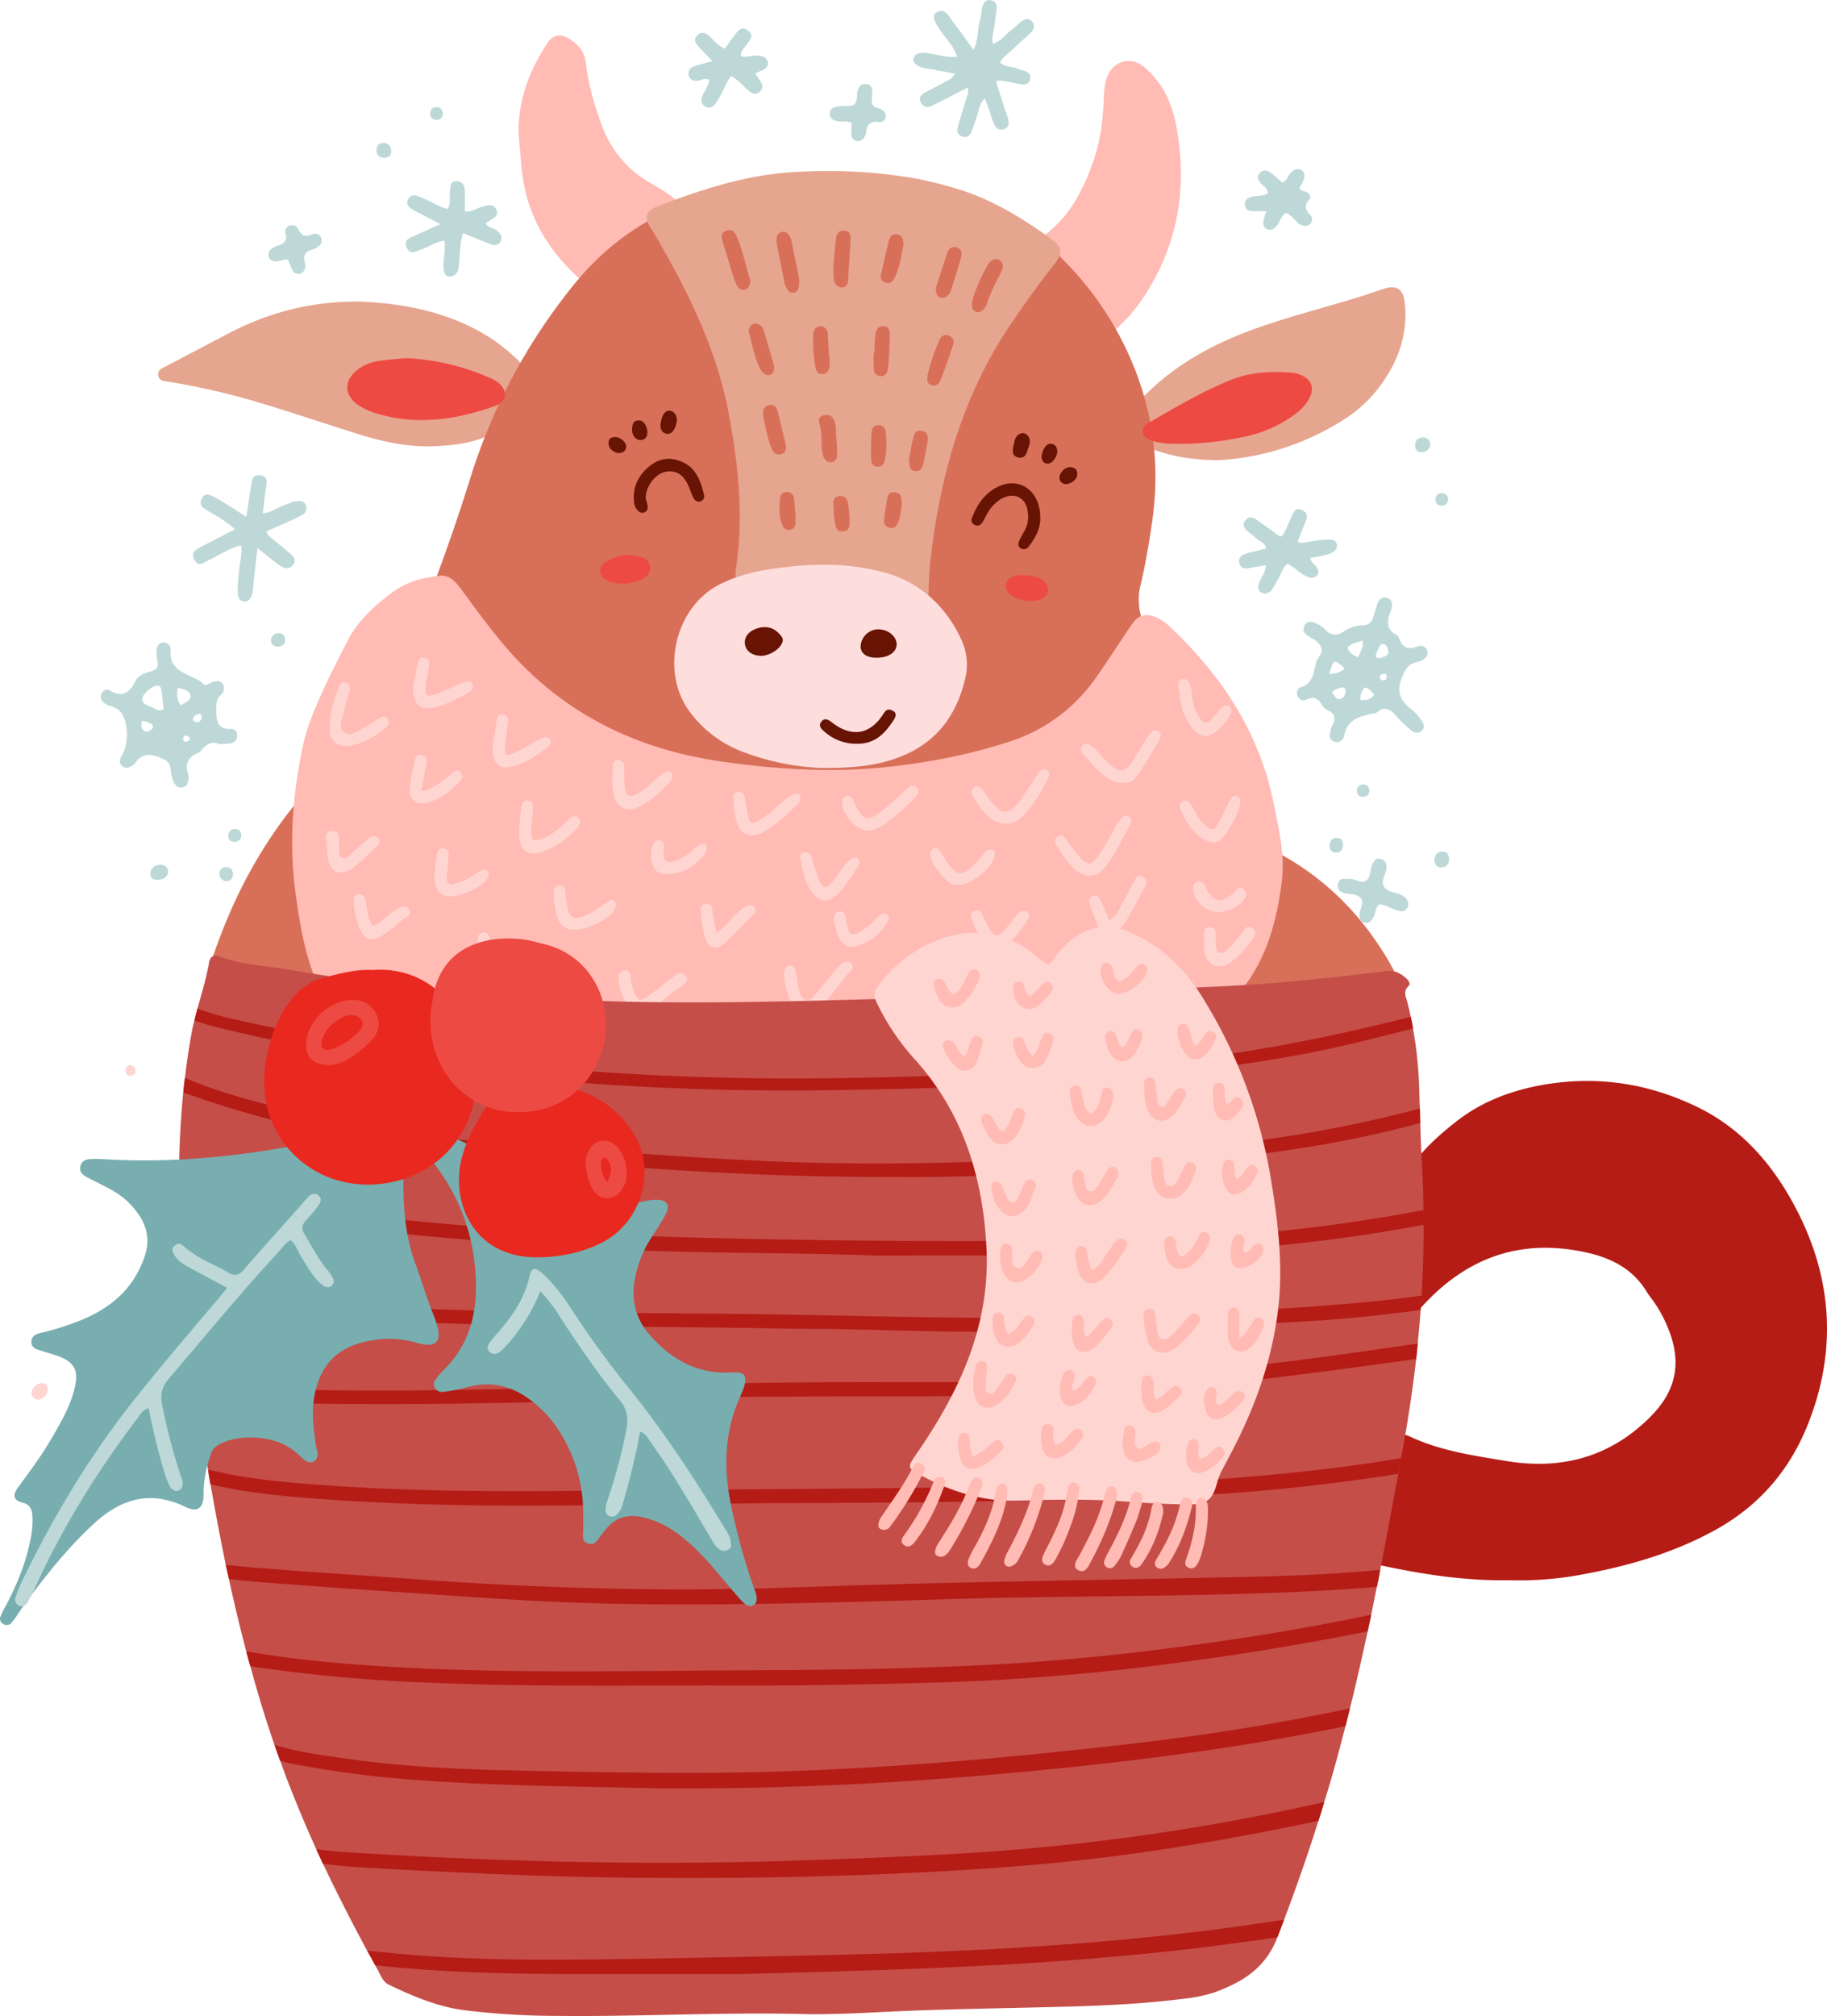 <svg xmlns="http://www.w3.org/2000/svg" width="979.3" height="1080" viewBox="-0.022 -0.024 979.334 1079.986" style=""><g><title>chineseny27_421777938</title><g data-name="Layer 2"><path d="M189.4 422.6c1.8.8 3.2 1.1 4.1 1.9 2.7 2.4 2.1 5.4-1.2 6.7a9.1 9.1 0 0 1-2.3.3c-7.3.3-12.2 4.3-16.4 9.6 1 1.5 1.9.5 2.6.1 29.4-15.4 61-24.2 93.4-30.2a619.1 619.1 0 0 1 168.1-7.6c41.7 3.7 82.6 12.1 123.5 20.9 25.1 5.4 50.2 11.2 74.6 19.7a325.1 325.1 0 0 1 33.9 14.4c3.3-6.8 4-7.2 9.3-4.6 28.7 13.7 50.3 34.9 66.1 62.3a69.4 69.4 0 0 1 5.3 11.4c1.8 5.3-2.5 10.3-7.8 9a16.3 16.3 0 0 0-6.2-.4c-36.8 4.4-73.5 9-110.4 13.1-32.6 3.6-65.4 6.4-98.1 8.8-69.8 5.3-139.7 6.9-209.7 5.6-38.1-.6-76.2-1.9-114.1-6.1-16.5-1.9-32.9-4-49.1-7.8-13-3-24.7-8.6-34.4-18-1.6-1.5-2.7-2.7-5.4-1.9s-4.8-1.4-4.6-4.6a16.2 16.2 0 0 1 1.1-5.3c9.8-31.4 24-60.6 44.4-86.5 5.8-7.5 12.1-14.6 19.8-20.2 2.3-1.7 4.7-3.7 7.7-3.7s7 2.9 11 3.3c2 .2 1.8 3.1.5 4.6s-3.4 3.1-5.7 5.2z" fill="#d87059"></path><path d="M192.2 161.5c19.3.7 41.2 3.9 61.6 14.3a96 96 0 0 1 23.6 16.9c5.1 5 9.3 10.7 10.7 18 .9 4.6-.2 6-5.1 5.5-1.6-.1-2.4.2-3.1 1.3-11.2 17.2-28.6 20.8-47.3 21.5-13.3.5-26.1-2.1-38.7-5.9-18.3-5.7-36.4-11.9-54.8-17.4a386.9 386.9 0 0 0-49-11.3c-2.4-.3-5-.5-5.3-3.5s2.2-3.7 4.3-4.8l31.4-16.5c21.4-11.4 44-18.2 71.7-18.1z" fill="#e6a58f"></path><path d="M536.8 144.1c-4.1.3-7.4.8-10.8.8s-5.3-.1-5.1-3.5 2.7-2.9 4.8-3c8.4-.2 16-2.8 23.5-6.2 21.1-9.7 31.1-28.1 37.8-48.9 3.3-10.3 4.3-21.1 4.7-31.9.2-3.9.6-7.9 2.3-11.5 3.6-7.6 12.4-9.6 18.9-4.3 10.2 8.2 15.3 19.7 17.6 31.8 6.1 32.5 1.1 63.3-17.2 91.3a88.4 88.4 0 0 1-17.2 19.4c-14 11.6-29.9 14.7-47.3 10-11-2.9-15.7-9.4-15-20.8a109.7 109.7 0 0 1 2-14c.5-2.8 1.3-5.6 1-9.2z" fill="#ffbbb4"></path><path d="M653.1 246.5c-20.5-.2-36.3-4.3-50.5-13.8-1.4-.9-2.6-2.3-2.1-3.8 1.6-4.9 2.3-10.5 7.5-13.3s7.1-5.4 10.4-8.4c18.3-16.6 40.1-26.7 63.3-34.2 19.4-6.4 39.4-11.1 58.7-17.9 8.4-3 11.9-.6 12.7 8.2 1.5 17.1-4.4 32-14.8 45.3a71.8 71.8 0 0 1-18.1 16.2 139.3 139.3 0 0 1-67.1 21.7z" fill="#e6a58f"></path><path d="M277.9 71.2c-.1-17.7 5.8-33.5 15.4-48 3.1-4.8 7.2-5.5 12.1-2.3s8.1 7.2 8.7 13.3c1.2 11 4.4 21.6 8.1 32 5 13.8 13.7 24.6 26.6 31.9 5.3 3 10.5 6.1 14.9 10.2 8 7.3 7.7 14.3-.8 21.1-5.5 4.5-12.1 7.3-18.3 10.7-3.1 1.8-5.6 3.1-5.1 8.1.6 6.5-5.3 10.8-12.1 10.4s-10.3-3.7-14.5-7.3c-19.1-16.4-31.2-36.5-33.4-62.1-.5-6-1-12-1.6-18zm47.8 80.1c5.2.6 5.2.6 6.5-3.7-2.5.8-5.1 1-6.5 3.7z" fill="#ffbbb4"></path><path d="M191.2 504.6c-.1-57.6 9.6-113.6 31.5-166.9 10.9-26.5 20.5-53.3 29.1-80.7a310.6 310.6 0 0 1 55.1-103.7c24.6-30.7 56.3-47.3 94.5-53.1 20-3 40.1-4.9 60.3-6.1 32.2-1.9 60.6 8.2 86.3 26.6a170.9 170.9 0 0 1 54.3 63.5c14.9 30.1 20.1 61.7 15.3 95-1.7 11.7-3.6 23.3-6.4 34.8-1.7 7.1-.6 14.1 1.9 20.9 7.5 19.9 15 39.8 22.2 59.8 19.7 54.7 32.1 111 35 169.2a80.9 80.9 0 0 1-.1 11 3.5 3.5 0 1 1-6.9-1.3c1.2-4.2.5-8.3.2-12.5-.1-1.5-.1-3.5-2.3-3.4s-4-1.4-5.7 1c-16 22.4-41.1 28.3-65.3 34.7-36.9 9.8-74.7 15-112.7 18.1a681.4 681.4 0 0 1-104 1.1c-35.5-2.4-70.5-7.3-104.3-18.7a172.4 172.4 0 0 1-34.4-15.7c-13-7.8-24.1-17.7-32.4-30.5-1.6-2.4-2.6-5.1-6.5-4.3-2.2.4-3.3-1.4-3.6-3.4a49.4 49.4 0 0 1-1.1-8.6c-.1-8.9 0-17.8 0-26.8z" fill="#d87059"></path><path d="M389.9 575c-22.4.3-44.8 1-67.1-.1-46-2.5-89.7-13.2-130-36.4-2.5-1.4-4.3-2.9-7.5-.4s-6.5 0-8.9-2.6c-5.2-5.8-8.4-12.7-10.6-20.1-3.8-12.3-5.8-25.1-7.5-37.8-3.5-26.6-1.4-53 4.3-79.1a91.7 91.7 0 0 1 2.8-9.9c5.6-15.6 13.2-30.3 20.7-45 5.3-10.5 13.8-18.5 23.1-25.5s17-8.5 26.4-9.7c5.3-.7 8.9 3.5 11.9 7.6 8.7 11.9 17.3 23.7 27.2 34.7 30.3 33.2 68.2 50.9 112 57.2 29.3 4.2 58.6 6.1 88.1 3 22.8-2.4 45.2-6.7 67-13.9a89.3 89.3 0 0 0 45.4-33.7c6.8-9.6 13.1-19.6 19.8-29.3 2.9-4.2 6.7-5.5 11.6-3.8a25.4 25.4 0 0 1 8.5 5.5c27.6 26.1 47.8 56.3 55.5 94.2 2.9 14.2 6.3 28.3 4.4 42.9-2.5 19.2-7.2 37.6-18.7 53.8a17.1 17.1 0 0 1-9.2 6.7c-1.7.6-3.2.9-4.5-.2-3-2.6-5.9-1.7-8.7 0-21.5 12.9-45.2 19.6-69.7 23.7s-49.1 8.8-73.8 12.2a652.8 652.8 0 0 1-96.8 6c-5.2-.1-10.5 0-15.7 0z" fill="#ffbbb4"></path><path d="M474.3 309.7c-4.1 1.9-7.8-.8-11.9-1.2-13.3-1.4-26.6-2.5-40-3.9-2.9-.3-5.1-.3-6.1 3.1a2.9 2.9 0 0 1-3 2.2c-3.5-.3-4.9 2.2-6.8 4.4s-4.4 4-7.6 3-4.2-3.8-4.5-6.8a26.6 26.6 0 0 1 .1-6.3c4.2-27.1 1.3-53.9-3.5-80.6-6.4-36.1-22.5-68.2-40.8-99.3-.8-1.4-1.8-2.6-2.5-4-2-4.6-1-7.5 3.8-9.4 24.5-9.6 49.4-17.6 76.1-18.9 29.1-1.4 57.7.6 85.7 9.2 18.4 5.6 34.4 15.4 49.8 26.5 6.6 4.7 6.8 7.7 1.6 14.4-7.9 9.9-15.2 20.2-22.3 30.6-21.8 31.8-34 67.3-40.5 105-2.6 15.6-4.7 31.2-4.1 47 .1 1.1.1 2.1.1 3.2s-.7 4.3-3.3 4.7a3.6 3.6 0 0 1-4.2-3.7c-.2-3.3-1.8-5.2-4.5-6.8s-1.9-1.5-3.9-1.1c-4.9 1-6.1-.1-6.8-4.7-.2-2 .4-4.2-.9-6.6z" fill="#e6a58f"></path><path d="M635.6 237.7c-5.8 0-11.6.3-17.2-1.4-2.5-.8-5.3-1.6-5.8-4.7s2.1-4.6 4.4-5.9c14.1-8.1 28.1-16.4 43.3-22.4 10.3-4.1 21-4.5 31.9-3.7a14.4 14.4 0 0 1 5.3 1.4c5.5 2.3 7.1 6.7 4.4 12.2a25 25 0 0 1-7.8 8.7 68.9 68.9 0 0 1-28 12.2 163.9 163.9 0 0 1-30.5 3.6z" fill="#ed4a43"></path><path d="M217.4 191.8a123.9 123.9 0 0 1 44.9 10.5 21 21 0 0 1 4.2 2.2c6 4.5 5.5 10.6-1.6 13.1-20.6 7.3-41.7 10.3-63.2 3.8a35.8 35.8 0 0 1-10.6-5.1c-6.4-5-6.7-11.9-.5-17.4a24 24 0 0 1 12.7-5.6c4.7-.7 9.4-1 14.1-1.5z" fill="#ed4a43"></path><path d="M557.6 276.8c.3 5.7-2.3 11-6.2 15.9a3.1 3.1 0 0 1-4.1 1.1c-1.7-.9-1.7-2.6-1-4.1a45.9 45.9 0 0 1 2.6-4.9 15.7 15.7 0 0 0 2-10.6c-.9-7.6-6.9-10.7-13.7-7.3a20.4 20.4 0 0 0-7.3 7c-1 1.6-1.8 3.2-2.7 4.9s-2.5 3.7-4.9 2.3-1.6-3.1-.8-4.9c2.5-6.3 6.3-11.6 12.3-14.9 11.7-6.6 23.5.8 23.8 15.5z" fill="#671404"></path><path d="M346.1 266.9c.2.8.7 2.3 1 3.8s-.1 3.2-1.8 3.8-3-.4-4-1.7a6 6 0 0 1-1.3-2.8c-1.3-7.9 1.5-14.5 7.3-19.6s12.1-6 19-2.7 9.4 10.2 11 17.2a2.8 2.8 0 0 1-2 3.7 3.1 3.1 0 0 1-3.4-1.5 40.5 40.5 0 0 1-2.4-5.7c-2.7-6.8-6.6-9.6-12.2-8.8s-11.1 7.3-11.2 14.3z" fill="#671404"></path><path d="M402.2 150.2c-.3 2.5-.7 4.3-2.8 4.9s-3.6-.7-4.5-2.4a38.6 38.6 0 0 1-2-5.1c-1.8-5.9-3.6-11.9-5.5-17.9-.7-2.4-1.3-4.7 1.5-6s4.7.1 5.8 2.5c3.5 7.9 5 16.4 7.5 24z" fill="#d87059"></path><path d="M428.5 150c-.2 1.8-.2 2.8-.4 3.8a3.5 3.5 0 0 1-2.3 2.9 3.3 3.3 0 0 1-3.5-1.3 12.6 12.6 0 0 1-1.7-3.5c-1.5-7.4-3-14.8-4.4-22.3a9.1 9.1 0 0 1 .1-2.3 3.5 3.5 0 0 1 6.4-1.6 7.8 7.8 0 0 1 1.4 2.7z" fill="#d87059"></path><path d="M537.5 143.5c-.3.7-.7 1.9-1.3 3.1a105.1 105.1 0 0 0-6.8 14.9c-.6 1.7-1.2 3.5-2.7 4.6s-2.3 1.5-3.6.9a3.2 3.2 0 0 1-2.1-3 10.3 10.3 0 0 1 .2-3.1 89.6 89.6 0 0 1 8.4-19.3 7.7 7.7 0 0 1 2.2-2.2 3.5 3.5 0 0 1 4.3.1c1.1.8 1.6 2.1 1.4 4z" fill="#d87059"></path><path d="M446.7 142.4c.4-4.7.8-9.6 1.4-14.5.3-2.6 1.4-4.7 4.5-4.4s3.4 2.3 3.3 4.5c-.3 7.6-.9 15.1-1.4 22.7a3.2 3.2 0 0 1-2.8 3.2 4.1 4.1 0 0 1-4.3-2.7c-1.2-2.8-.4-5.7-.7-8.8z" fill="#d87059"></path><path d="M401.4 178c-.2-2.3.7-4 2.6-4.6s4.5.9 5.3 3.4c1.9 6.2 3.7 12.5 5.5 18.7a4.3 4.3 0 0 1 .1 1.6c0 1.7-.6 3.1-2.3 3.7a3.4 3.4 0 0 1-3.5-1.1 8.7 8.7 0 0 1-1.9-2.5c-2.8-6.2-4.1-12.9-5.8-19.2z" fill="#d87059"></path><path d="M497.2 201a93.8 93.8 0 0 1 6.6-19.3 3.6 3.6 0 0 1 4.5-2.1c2.3.9 3.4 2.8 2.6 5-2.1 6.5-4.3 12.8-6.8 19.1-.8 2-2.6 3.4-5 2.5s-2.1-2.7-1.9-5.2z" fill="#d87059"></path><path d="M501.6 154.4c2.1-6.4 4-12.9 6.3-19.2.7-2.1 2.4-3.5 4.9-2.7s3 2.8 2.4 5.1c-1.7 6-3.6 11.9-5.4 17.9a6.1 6.1 0 0 1-.7 1.4c-1.3 1.7-2.8 3.3-5.2 2.3s-2.1-2.8-2.3-4.8z" fill="#d87059"></path><path d="M409 222.9c0-3 .3-5.4 3.2-6s4.2 1.3 4.8 3.9c1.3 5.6 2.7 11.1 4 16.7.6 2.4.5 5-2.3 5.8s-4.4-1.2-5.3-3.5c-2.3-5.6-3-11.6-4.4-16.9z" fill="#d87059"></path><path d="M484.3 130.9c-1.2 5.8-1.9 11.9-4.5 17.3-1.1 2.2-2.6 4.3-5.5 3s-2.3-3.2-1.8-5.4c1.2-5.3 2.5-10.7 3.7-16 .6-2.5 1.5-4.8 4.6-4.3s3.4 2.8 3.5 5.4z" fill="#d87059"></path><path d="M444.2 188.1c.2 2.4.5 4.7.5 7s-.8 5-3.7 5.2-3.6-1.8-4-4.1a75.3 75.3 0 0 1-1.1-17.1c.1-2.4 1.3-4.2 3.7-4.3s3.9 1.6 4.1 3.9.3 6.3.5 9.4z" fill="#d87059"></path><path d="M468.7 188.9c.1-3.1.1-6.3.5-9.4s1.2-4.8 4.2-4.8 3.7 2.5 3.6 5c-.2 5.5-.4 11-.9 16.5-.3 2.5-.9 5.7-4.5 5.2s-3.2-3.6-3.3-6.2 0-4.2 0-6.3z" fill="#d87059"></path><path d="M448.6 238.2c0 .8.1 3.2 0 5.5s-.9 3.6-3 3.9-3.3-1.2-4.2-2.9a13.8 13.8 0 0 1-.9-5.3c-.2-3.9 0-7.8-1.1-11.7s0-4.8 2.8-5.4 4.3 1.2 5.2 3.6.6 7.2 1.2 12.3z" fill="#d87059"></path><path d="M466.9 236.8c.1-.4.1-2.8.3-5.1s.9-3.6 3.1-3.9a3.6 3.6 0 0 1 4.4 3.4c.5 5.2.7 10.4-.5 15.5-.5 1.9-1.5 3.4-3.7 3.3a3.4 3.4 0 0 1-3.5-3.5c-.2-2.6-.1-5.2-.1-9.7z" fill="#d87059"></path><path d="M487.2 246.1c.7-3.8 1.4-7.7 2.3-11.5s2.1-4.3 5-3.7 3.1 3.2 2.7 5.6-1.2 7.2-2 10.7-1.7 5.5-4.9 5.1-2.7-3.7-3.1-6.2z" fill="#d87059"></path><path d="M426.4 274.6v5.5a3.5 3.5 0 0 1-2.5 3.6 3.6 3.6 0 0 1-4.5-2.2c-2-5-1.9-10.2-1.1-15.4a3.2 3.2 0 0 1 3.5-2.6 3.7 3.7 0 0 1 3.8 3.2 70 70 0 0 1 .6 7.9z" fill="#d87059"></path><path d="M483.3 270.2c-.4 3.3-.6 6.4-1.8 9.3s-2.2 3.7-4.7 3.2-3.2-2.5-2.9-4.8.9-6.7 1.5-10 1.5-4.6 4.5-4.2 3.4 2.7 3.4 5.1z" fill="#d87059"></path><path d="M455.4 276.9c-.3 3.1 1 7.2-3.4 7.7s-4.3-3.7-4.7-6.7a68.3 68.3 0 0 1-.6-7.8c-.1-2.3.7-4.2 3.4-4.4s3.9 1.3 4.4 3.6.6 5.2.9 7.6z" fill="#d87059"></path><path d="M441.4 411.4a133.7 133.7 0 0 1-42.8-8.5 63 63 0 0 1-28.2-20.7c-16.9-21.4-9-56.9 15.4-69.2 10-5.1 20.8-7.4 31.7-8.8 19.2-2.6 38.4-2.6 57.1 2.6s33.2 18.5 41.3 37.2a31.6 31.6 0 0 1 1.3 20.1c-4.5 18.7-14.8 32.9-33 40.6-12.3 5.2-25.3 6.7-42.8 6.7z" fill="#fedddd"></path><path d="M746.1 325.1a15.6 15.6 0 0 1-.6 2.1c-2 5.2-2.9 10 3.3 13a3.2 3.2 0 0 1 1 1.3c1.6 5.1 4.6 6.9 9.9 4.8 2-.8 4.5-.3 5.3 2.2s-.9 4.4-3.3 5.4-2 .6-3 .9c-3.9 1.1-5.4 3.8-7 7.5-3.3 7.5-1.6 12.7 4.6 17.4a30 30 0 0 1 5.8 6.5c1.1 1.4 1.7 3.3.2 5s-4.1 1.5-5.7.2a73 73 0 0 1-8.5-8.2c-3-3.4-5.9-5-9.9-1.7a3.9 3.9 0 0 1-1.5.6c-7.5 1.4-14.7 3-16.3 12.5-.4 2.2-3.2 3.7-5.8 2.4s-1.8-3.5-1.4-5.6a6.2 6.2 0 0 1 .7-2.3c2.1-3.7 2.2-6.8-2.5-8.8a6.1 6.1 0 0 1-2.8-2.7c-2-3.3-4.2-4.9-8.2-2.9a3.3 3.3 0 0 1-4.7-1.6c-1-1.9-.4-4.4 1.2-4.8 7.1-2 7.1-8.2 8.6-13.5.8-2.9 4.4-5.3 2.5-8.5s-4.1-4-6.6-5.5-3.5-3.4-2-5.9 3.7-2 5.7-1.1a14.2 14.2 0 0 1 5.2 3.4c3.3 3.6 6.4 3.4 10.3.9a17.4 17.4 0 0 1 9.6-3.1c3.5-.1 5.3-1.9 6.1-5s1.2-4 1.8-6 2.1-4.6 5-3.9 3.3 3 3 5zm-15.7 18.1c-3.4.9-6.2 1.5-8.2 3.8 1.1 2.5 2.9 4 5.9 5.1.9-3 2.9-5.2 2.3-8.9zm-17.9 17.9c3.6-.5 6.2-.7 8.2-3.1-5.7-5.1-5.7-5.1-8.2 3.1zm24.8-9.6c1.1 1.5 2.4 1.1 3.6.6s3.9-.9 3.2-3.5-1-3.3-2.7-3.6-2.4 2.2-3.1 3.7-.7 1.9-1 2.8zm-8 23.6c3.1-.1 5.7-.2 7.2-3.1-1.5-1.4-2.4-3.4-5.2-3.7-1.2 1.7-2.5 3.6-2 6.8zm-15.3-4.4c1.2 1.9 2.3 4.7 5 3.5a4.3 4.3 0 0 0 1.6-5.9 9 9 0 0 0-6.6 2.4zm27.6-9.8c-.9.3-2.1.8-2 1.9a1.9 1.9 0 0 0 2.3 1.6c1.4-.2 1.4-1.4 1.3-2.4s-.6-1.3-1.6-1.1z" fill="#bdd8d7"></path><path d="M117.6 398.6c-4.1-1.8-7 .1-9.6 3.2a4 4 0 0 1-1.8 1.4c-5.5 2.3-7.3 6.1-5.3 11.7a6.5 6.5 0 0 1 0 3.1c-.2 2.1-1.1 3.5-3.3 3.8s-3-.6-4-2-1.9-4.8-2.1-7.5-1.3-4.6-4.2-5.8c-5.6-2.5-10.8-3.9-15 2.4a5.8 5.8 0 0 1-1.2 1c-1.8 1.4-3.8 2-5.7.3s-1.2-3.8 0-5.7c2.3-3.7 2.9-9.7 2.5-13.5-.7-6.5-2.6-11.7-9.8-13.1a6.9 6.9 0 0 1-2.6-1.7 3.8 3.8 0 0 1-1.3-4.2c.8-2.1 2.9-3.2 4.5-2.2 6.8 4 10.6 1.5 13.8-4.9 1.5-3.1 5.2-4.4 8.5-5.3s4.1-2.6 3.3-5.8a18.5 18.5 0 0 1-.3-6.2 3.7 3.7 0 0 1 7.3-.6c.1.2.3.5.2.7-1.5 13.2 11.3 12.9 17.6 18.7 1.3 1.2 2.9-.3 4.4-.9s4.2-1.4 5.7.6.9 4.8-1.1 6.4-2.4 5.2-2.2 8.5c.2 5.4.7 9.8 7.8 9.4a3.3 3.3 0 0 1 3.4 3.6 4.1 4.1 0 0 1-3.2 4.1c-2 .4-4.2.3-6.3.5zm-29.9-18.8c-.4-3.1-.7-6.4-1.1-9.7-.2-1.6-.7-3.1-2.9-2.8s-7.3 4.3-7.5 7.1 3.3 3.5 5.4 4.5 3.4 2.5 6.1.9zm9.1-1.9c2.2-1.7 5.7-2.5 5.3-5.2s-3.7-3.8-6.9-4.2c-.5 3.3-.4 6.2 1.6 9.4zM76.5 386a4.1 4.1 0 0 0-.2 4.4c.7 1.1 1.7 1.9 3.1 1.3s2.5-1.1 2.6-2.4-1.5-1.9-2.6-2.3zm31.6-1.5c0-1.2-.6-2.3-1.6-2.1s-3.1 1-3 2.8 1.3 1.4 2.3 1.6 2-1.1 2.3-2.3zm-8 12.7c.7-.4 2.1-.5 1.5-1.9a2.2 2.2 0 0 0-2.4-1.2 1.4 1.4 0 0 0-1 1.7c0 1.2.6 1.8 1.9 1.4z" fill="#bdd8d7"></path><path d="M511.9 39.4l-12.2-2.3-3.9-.6c-4.7-1.1-7-3.1-6-5.7s4.3-2.8 7.2-2.4c5.2.7 10.2 2.5 16 2-1.8-5.9-6.1-9.9-9.3-14.6s-4.3-8-1.5-9.4c4.4-2.1 6 1.8 8 4.4 3.8 4.9 7.4 10.1 11.6 15.9 2.7-5.4 2.1-10.8 3.4-15.7.7-2.2.8-4.6 1.3-6.9s1.7-4.7 4.7-4 3.3 3.1 2.9 5.6-.8 6.3-1.3 9.4-1.3 5.1-.6 8.3c4.3-1.3 6.7-4.9 9.8-7.3s3.5-3.2 5.4-4.6 3.9-2 5.7-.1 1.2 4.4-.7 6.2-6.3 5.6-9.3 8.5-5.3 4.2-7.1 7.3c2.6 2.6 6.1 2 8.9 3.2s3.6.9 5.2 1.7a3.3 3.3 0 0 1 2.1 3.8 3.4 3.4 0 0 1-3.9 3.1c-3.1-.3-6.2-1.2-9.3-1.7-1.5-.2-3-1-5.1.1 1.4 4.6 2.9 9.2 4.4 13.9l1.8 5.2c.9 2.7 1.1 5.5-2.2 6.5s-4.6-1.6-5.6-4.1-1.7-5-2.5-7.5l-2-4.9c-3.2 3.4-3.3 7.4-4.6 10.9s-1.6 5-2.7 7.4a3.6 3.6 0 0 1-4.6 2.1c-2.5-.7-3.2-2.7-2.5-5 1.4-5.3 3.1-10.5 4.7-15.8.4-1.5 1.3-2.9.6-5.5l-11.5 6-7 3.5c-2.7 1.3-5.3 1.5-6.7-1.6s.7-4.3 2.9-5.5 6.1-3.1 9.1-4.8 4.4-1.8 6.4-5z" fill="#bdd8d7"></path><path d="M125.9 283.5c-4.9-4.5-9.5-6.9-14-9.6-2.4-1.6-5.5-2.7-3.9-6.5s4.2-2.7 8.3-.4 9.8 6.1 15.7 9.8c.9-5.4 1.5-10.2 2.3-14.9s.6-7.9 5.3-7.3 3.1 5 2.7 8.2-.9 7.7-1.5 12.2c4.5-.4 7.6-3 11.2-4.3s4.8-2.2 7.5-2.3 3.7.4 4.5 2.4a3.9 3.9 0 0 1-1.7 4.8 47.8 47.8 0 0 1-6.4 3.2l-13.2 5.9c1 2.7 3.2 3.7 4.9 5.2s5.3 4.3 7.8 6.5 3.4 3.8 1.6 6.2-4.7 2-6.9.4c-3.8-2.7-7.4-5.7-12.1-9.4-.8 7.2-1.6 13.4-2.2 19.5-.3 2-.1 4.2-1 6.1s-1.9 3.3-4.1 3-3-1.9-3.2-3.9c-.3-5.2.4-10.4 1-15.6.4-3.4 1.4-6.7.7-10.6-6.3 1.5-11.4 5.2-16.9 7.7-2.7 1.2-5.8 4.4-8.1.1s1.2-5.7 4.1-7.3z" fill="#bdd8d7"></path><path d="M248.2 124.9c-1.8 5.5-1.6 10.5-2.1 15.4-.4 3.4-.2 7.3-4.9 7.8-2.8.2-3.8-2.6-3.4-8.3.2-3.4 1.1-6.8.3-10.9-4.2.5-7.6 2.9-11.4 4.3s-6.9 3.7-8.8-.8 2.7-5.3 5.6-6.7 7.6-3.5 12.5-5.7l-11.1-5.8a32.6 32.6 0 0 1-4.8-2.7c-1.5-1.1-2.5-2.7-1.4-4.7a3.7 3.7 0 0 1 4.6-2 58.9 58.9 0 0 1 5.8 2.4c3.5 1.6 6.8 3.9 10.9 4.7 1.8-3.6.8-7.1 1.2-10.4s.8-4.3 3.4-4.5 4.3 1.9 4.5 4.4 0 7.8 0 11.8c3.8.5 6.4-1.7 9.3-2.5s6.1-1.8 7.6 1.5-1.3 4.7-3.6 6l-2.1 1.4c1.4 2.5 4.4 2.4 6.3 4.1s2.8 3.3 1.8 5.5-3.3 2.4-5.4 1.6z" fill="#bdd8d7"></path><path d="M678.6 302.7l-8.7 1.5c-2.6.6-4.9.4-5.6-2.6s1.3-4.4 3.7-5.1 7.1-1.8 10.7-2.7c-.6-3.2-3.6-3.8-5.4-5.5s-3.3-2.5-4.9-4-2.5-3.5-.9-5.5 3.6-2.1 5.6-.7 5.1 3.7 7.7 5.4 3.4 3.3 6.2 3.8c2.6-3.3 3.7-7.4 5.5-11.1s2.7-4.1 5.5-2.9 2.9 3.5 1.9 5.9-2.9 7.3-4.4 10.9c2.5 1.3 4.5.3 6.5 0s5.7-.9 8.6-1 5.2-.6 5.9 2.4-2 4.6-4.6 5.4a84 84 0 0 1-9.5 1.9c.2 2.6 2.5 3.4 3.4 5.1s1.3 2.9.1 4.3a3.9 3.9 0 0 1-4.3 1c-4.4-1.3-7.2-5.2-11.5-7.2-2.9 2.4-3.7 6.2-5.6 9.3-1 1.5-1.8 3.2-2.8 4.7s-3.5 2.6-5.6 1.4-2-3.3-1.1-5.5 3.3-5.2 3.6-9.2z" fill="#bdd8d7"></path><path d="M391.9 40.7c-2.7 3.2-3.8 7.1-5.8 10.5a44.3 44.3 0 0 1-2.9 4.6 3.7 3.7 0 0 1-4.9 1.4c-2.2-1.1-2.7-2.9-2-5.3s3.6-5.7 3.8-9.2c-2.3-1.3-4.2.4-6.2.5s-3.8-.2-4.5-2.2a3.9 3.9 0 0 1 2.2-5.3c3.1-1.2 6.3-1.9 10.3-3-2.7-2.8-5.1-5.2-7.3-7.6s-2.9-4.1-.7-6.3 4.3-1.2 6.3.5 4.5 5.2 8.3 6.7c1.6-2.2 3.2-4.5 4.9-6.7s3.8-5.9 7.5-3 .8 5.2-.8 7.6-3.3 3.4-2.9 6.1c2.7 1 5.2-.3 7.8-.3s5.7.3 6.5 3.3-2.1 4.4-4.6 5.3l-2.2 1a43.5 43.5 0 0 1 3.2 4.7 3.8 3.8 0 0 1-.6 5c-1.9 1.8-4 1.3-5.7-.2-3.2-2.6-5.7-6-9.7-8.1z" fill="#bdd8d7"></path><path d="M678.8 113.1h-7.1c-2.3-.1-4.3-.7-4.4-3.5s1.6-3.6 3.8-4.3 5.7.1 8.4-1.8c.1-2.8-2.4-3.8-3.8-5.5s-2.1-3.2-.7-5a3.8 3.8 0 0 1 5.6-.8c2.4 1.5 4.4 3.6 6.7 5.5 2.5-.7 2.9-3.4 4.5-5.1s3.3-2.7 5.5-1.6 2.3 3.4 1.4 5.5a27.3 27.3 0 0 1-2.2 4.1c.8 1.8 2.7 1.5 4 2.3s2.6 2.7 1.5 3.8c-3.1 3.1-2.6 5.4.2 8.3a3.3 3.3 0 0 1-.1 5c-1.5 1.5-3.3 1.1-5.1.3s-4.5-5.2-7.9-6.3c-2.1 1.5-2.7 3.9-4 5.8s-3.2 4-5.8 3-2.4-3.7-1.7-6.1z" fill="#bdd8d7"></path><path d="M739.3 484.4c-2.3 2-1.8 5-3.2 7.2s-2.6 3.4-5.1 2.5-2.2-2.6-2.3-4.5 3.1-6.4.4-8.8-5.4-1.5-8.2-2.3-4.4-2.2-3.7-5.1 2.8-2.8 5.1-2.6h.7c3.2-.3 6.4 2.6 9.1 1s2.1-5.7 3.4-8.5 2.1-3.8 4.6-3.2 3.3 2.9 3 5.5-3.3 6.8-1.1 9.6 5.6 2.6 8.4 3.9a12 12 0 0 1 2.7 1.6c1.7 1.6 2.4 3.5 1.2 5.6s-3 2-4.8 1.5c-3.5-.9-6.6-3.1-10.2-3.4z" fill="#bdd8d7"></path><path d="M456.6 65.9c-2.8-1.4-5.3-.6-7.6-1s-4.1-1.3-4.2-3.9 1.7-3.6 3.9-4l2.4-.2c2.3-.3 4.9.6 6.8-1s1.2-4.4 1.7-6.7 1.7-4.5 4.7-4.1 3.2 2.5 3.2 4.7-.1 2.6-.2 3.9.2 3.6 2.6 4a7 7 0 0 1 2.8 1.2c1.4.9 2.4 2.3 1.9 4a2.9 2.9 0 0 1-3.4 2.5c-4.7-.7-6.7 1.5-7 5.9a6.6 6.6 0 0 1-.5 1.5c-.9 1.8-2.2 3.1-4.3 2.8a3.5 3.5 0 0 1-3.1-3.8c0-1.9.1-3.7.3-5.8z" fill="#bdd8d7"></path><path d="M420.2 521.5a15.7 15.7 0 0 1 .6-2.3 2.7 2.7 0 0 1 3-2 2.8 2.8 0 0 1 2.3 1.9l.9 3.8a61.7 61.7 0 0 0 1 6.2c.8 2.5 1.2 5.7 3.8 6.6s4.5-2.1 6.1-4.1c3.6-4.2 7-8.5 10.5-12.7a16.1 16.1 0 0 1 4.2-3.6 3 3 0 0 1 3.6.7 2.4 2.4 0 0 1 .2 3.5c-6.4 7-11.3 15.3-18.6 21.3-4.8 4-9.1 3-12.7-2.1-2.4-3.5-4.8-11.6-4.9-17.2z" fill="#ffd5d1"></path><path d="M584.1 469.1a12.7 12.7 0 0 1-7.8-3.3c-4.3-3.6-7.1-8.4-10.1-13-1.2-1.7-1.2-3.5.7-4.7s3.2-.2 4.2 1c2.5 3.1 4.6 6.4 7.1 9.4 4.7 5.4 6.9 5.3 10.9-.6 2.7-3.9 4.9-8.1 7.3-12.1a48.8 48.8 0 0 1 3.1-5.5c1.4-1.8 3-4.4 5.6-2.8s.8 3.8-.1 5.6c-3.6 7-7.1 14.1-11.8 20.4-2.3 3.1-4.9 5.5-9.1 5.6z" fill="#ffd5d1"></path><path d="M186.7 399.7c-6.1.1-9.5-2.6-9.9-7.7-.7-8.6 2-16.6 4.9-24.5.6-1.6 1.9-2.6 3.7-2s2.5 2.5 2 4.5c-1.1 4-2.4 8-3.3 12.1s-2.9 7.9.4 10.3 7-.8 10.2-2.4 5.4-3.3 8-4.9 3.5-1.9 5-.2.5 3.6-.9 4.8a39.9 39.9 0 0 1-20.1 10z" fill="#ffd5d1"></path><path d="M600.4 419.2c-2.7 0-5.6-1.6-8.4-3.6-4.5-3.3-7.6-8-11.6-11.7-1.2-1.2-1.6-2.8-.4-4.2a2.9 2.9 0 0 1 4.2-.6 27.1 27.1 0 0 1 4.1 3.5c2.2 2.2 4.1 4.8 6.5 6.8 5.7 4.9 8.3 4.4 12.4-1.9 2.3-3.5 4.3-7.2 6.5-10.7a29.2 29.2 0 0 1 3.2-4.4c1.2-1.2 2.7-1.7 4.3-.5s1 2.3.6 3.6a3.5 3.5 0 0 1-.6 1.4c-3.6 5.8-6.9 11.7-10.7 17.3s-5.1 5.1-10.1 5z" fill="#ffd5d1"></path><path d="M538.7 441.2a12.4 12.4 0 0 1-5.3-1.2c-5.7-3.3-9.1-8.6-12.2-14.1a3.1 3.1 0 0 1 .9-4.2c1.7-1.1 3.2-.4 4.2.9s3.9 5.6 6.1 8.2c4.8 5.4 8.3 5.4 12.9-.2 3.2-3.8 5.7-8.2 8.5-12.3 1-1.5 1.9-3.1 3-4.6a3.4 3.4 0 0 1 4.2-1.2c1.8.9 1.6 2.7.9 4.2-4 8-8.4 15.7-15.2 21.8a10.5 10.5 0 0 1-8 2.7z" fill="#ffd5d1"></path><path d="M285.6 435c-.4 4.3-.9 7.7-.9 11.1s1.3 5.1 5.3 3.4a40.7 40.7 0 0 0 13-8.7c2-1.9 4.5-5.3 7.1-2.5s-.9 5.2-2.7 7.2a40.1 40.1 0 0 1-16.3 10.6c-7.9 3-12.8-.5-12.9-9 0-4.7.7-9.4 1.1-14.1.2-2.2.8-4.5 3.6-4.2s2.7 2.6 2.7 4.8z" fill="#ffd5d1"></path><path d="M154.5 139.2c-2.4-.7-4.2.8-6.3.8s-3.7-.7-4.2-2.8a3.9 3.9 0 0 1 1.7-4.1 14.7 14.7 0 0 1 2.8-1.4c3.4-1 5.7-2.5 4.5-6.7a3.2 3.2 0 0 1 2.6-4.2 3.5 3.5 0 0 1 4.1 1.6c1.5 3.4 3.5 4.8 7.3 3.2 1.9-.8 4.4-.6 5.2 2s-.9 4-2.7 5.1a6.2 6.2 0 0 1-2.2 1c-3.2.9-5 2.6-4 6.3a8 8 0 0 1 .2 3.1 3.7 3.7 0 0 1-2.7 3.5 3.6 3.6 0 0 1-4-1.8 44.1 44.1 0 0 1-2.3-5.6z" fill="#bdd8d7"></path><path d="M403.3 447.4a7.3 7.3 0 0 1-7.5-4.8c-2.2-4.8-2.5-10.1-2.8-15.3a2.8 2.8 0 0 1 2.8-3.1 3.1 3.1 0 0 1 3.4 2.6c.7 3.6 1.1 7.3 1.8 10.9s2.4 3.7 5.1 2.2c5.1-2.9 9.3-6.8 13.6-10.6s8.4-5.5 9.1-3.2c1.3 4.1-2.6 5.8-4.9 8.1a73.2 73.2 0 0 1-13.4 10.7c-2.3 1.4-4.6 2.6-7.2 2.5z" fill="#ffd5d1"></path><path d="M264.1 399.3c.6-4 1.3-9 2.2-13.9.2-1.6 1.1-3 3-2.9s3.2 1.9 3 3.8c-.4 4.7-1.3 9.3-1.6 14s.9 4.8 4.6 3.2 6.9-3.7 10.4-5.6c1.8-.9 3.6-2 5.6-2.8a2.9 2.9 0 0 1 3.5.9 2.8 2.8 0 0 1-.6 3.6c-6.3 5.3-13.1 9.8-21.3 11.3-6.1 1.1-9.2-3-8.8-11.6z" fill="#ffd5d1"></path><path d="M465.5 445c-6.6.1-14.7-9.3-14.1-15.8a2.9 2.9 0 0 1 1.6-2.5 2.6 2.6 0 0 1 3.5.7 20.2 20.2 0 0 1 2.2 4.1c3.9 8 6.4 8.7 13.7 3.1 4.1-3.2 7.8-6.9 11.8-10.2 2-1.8 4.3-5.3 7.1-2.5s-.9 5.2-2.7 7.1a94.5 94.5 0 0 1-14.8 12.7 18.4 18.4 0 0 1-8.3 3.3z" fill="#ffd5d1"></path><path d="M337.7 433.5c-4.4-.1-6.8-2.2-8.1-5.7-2.1-5.9-1.5-11.9-1.1-17.9a2.8 2.8 0 0 1 3.1-2.8 3 3 0 0 1 2.9 3.1c.2 3.9 0 7.9.4 11.8s2.2 5.7 6.7 3.2 6.3-4.6 9.2-7.2a38.8 38.8 0 0 1 4.9-4c1.3-.8 2.9-1.4 4.2.1s.4 3.1-.6 4.3c-5 5.7-10.5 10.9-17.5 14.1a15.1 15.1 0 0 1-4.1 1z" fill="#ffd5d1"></path><path d="M221.4 367.7l2.4-12.3c.4-2 1.4-3.6 3.7-3.1s2.8 2.2 2.5 4.2c-.5 3.6-1.4 7.2-1.8 10.8-.6 5.4.3 6.3 5.3 4.5s8.2-3.4 12.2-5.2c1.7-.8 3.2-1.8 5.2-1.6a2.6 2.6 0 0 1 2.5 1.5 2.6 2.6 0 0 1-.6 2.9 13 13 0 0 1-5.1 3.5 69.6 69.6 0 0 1-14.4 6c-8 2-12-1.4-11.9-11.2z" fill="#ffd5d1"></path><path d="M594.6 492.8c3.7-1.8 4.8-4.9 6.3-7.5s3.9-7.5 5.9-11.1 2.4-6.5 6-4.4.8 5.2-.4 7.6q-3.6 7.1-7.5 13.8a28.4 28.4 0 0 1-4.1 5.7c-5.6 5.7-10.1 4.8-13-2.5-1.3-3.4-2.6-6.9-3.8-10.3-.4-1.5-.3-3.2 1.5-4a3.1 3.1 0 0 1 4.1 1.5c1.7 3.5 3.2 7.1 5 11.2z" fill="#ffd5d1"></path><path d="M342.3 542.3a6.1 6.1 0 0 1-4.7-2.1 27.9 27.9 0 0 1-6-16.6c-.1-2 .9-3.6 3.1-3.8s3.3 1.3 3.3 3.4a22.1 22.1 0 0 0 2.1 8.4c1.8 4.6 2.8 5 6.8 2.3s8.3-6.4 12.5-9.5c2.4-1.7 5.4-5.2 8-1.7s-1.7 4.9-3.8 6.7c-4.3 3.4-8.7 6.7-13.1 10a13 13 0 0 1-8.2 2.9z" fill="#ffd5d1"></path><path d="M431.2 456.6c2.2-.2 3.3 1.2 4 3 1.2 3.5 2 7.1 3.3 10.5 2.6 6.4 4.1 6.6 8.2 1.4 2-2.4 3.6-5.1 5.6-7.6a20.1 20.1 0 0 1 3.9-3.8 3 3 0 0 1 3.7 0 2.5 2.5 0 0 1 .3 3.5c-3.8 5.7-7.2 11.7-12.3 16.3-3.5 3.1-7.6 3.2-10.7.2-5.8-5.7-6.9-13.3-8.3-20.8a2.4 2.4 0 0 1 2.3-2.7z" fill="#ffd5d1"></path><path d="M650.6 451.4a17.1 17.1 0 0 1-6.1-2.2c-5.9-3.6-8.9-9.4-11.7-15.4-.8-1.8-.6-3.7 1.5-4.7s3.1.5 4 1.8 2.1 3.6 3.1 5.4a20.7 20.7 0 0 0 5.5 6.6c2.3 1.9 4.3 1.7 5.7-1s3.6-7 5.3-10.5a27.8 27.8 0 0 1 2.2-4.2 2.7 2.7 0 0 1 2.9-.7 2.7 2.7 0 0 1 1.8 2.3c.8 4.2-7.5 19.8-11.4 21.7z" fill="#ffd5d1"></path><path d="M225.8 423.8c6.5-1.3 10.2-4.7 14.1-7.6 2.1-1.6 4.6-5.3 7.1-2.5s-1 5.5-3.1 7.5c-4.1 3.7-8.5 7-13.9 8.6-7 2-10.9-1-10.3-8.2.5-4.9 1.7-9.7 2.7-14.6a2.8 2.8 0 0 1 3.3-2.6c2.2.2 3.2 1.7 3 3.8s-.6 3-.8 4.5c-.7 3.3-1.3 6.6-2.1 11.1z" fill="#ffd5d1"></path><path d="M631.7 368.9c-.2-2.6 0-4.6 2.1-5.2s3.8 1.3 4.3 3.6a61.7 61.7 0 0 1 .9 6.2 25.7 25.7 0 0 0 2.8 8.9c3.3 6.1 4.8 6.2 9.4.8a46.9 46.9 0 0 1 4.2-4.6 2.6 2.6 0 0 1 3.6-.1 2.7 2.7 0 0 1 .8 3.6c-2.6 4.5-5.5 8.9-10.3 11.4-3.2 1.7-6.2.6-8.7-1.7s-4.8-6.1-6.4-9.8-1.7-9.2-2.7-13.1z" fill="#ffd5d1"></path><path d="M514.3 523.9c.1-1.3.1-2.6.3-3.9s1.2-3.5 3.5-3.3 2.6 1.6 2.7 3.3 0 2 .1 3.1-.6 5.8 2.5 6.8 5.1-.7 7.1-2.3 5-4.7 7.4-7 2.7-3.3 4.7-4.1 3.2-.5 4.3.9a2.9 2.9 0 0 1-.3 4.2c-5 3.8-8.4 9.4-14 12.5s-8.6 4.3-13.3 1.5-4.8-7.2-5-11.7z" fill="#ffd5d1"></path><path d="M383.9 499.7c4.5-2.7 6.5-6.2 9.4-8.8 1.1-1 2.1-2.2 3.4-3.2s5.2-4.4 7.5-1.8-1.5 4.7-3.2 6.6c-3.8 4.1-7.6 8.1-11.6 11.9-5.7 5.4-9.9 4.2-11.8-3.2a77.1 77.1 0 0 1-1.9-11.7c-.3-2.3-.5-5.2 2.8-5.3s3.2 2.2 3.5 4.4 1.2 6.7 1.9 11.1z" fill="#ffd5d1"></path><path d="M296.9 480.3V478c.1-2 .9-3.7 3.2-3.7s2.7 1.4 2.9 3 .4 3.7.6 5.5c1.2 9.3 3.7 10.8 12.3 6.6 3.5-1.7 6.5-4.3 9.8-6.4 1.1-.7 2.4-1.4 3.6-.4s.9 2.9.2 4.3c-3.2 6.3-17.9 12.7-24.7 10.8a8.6 8.6 0 0 1-5.9-5.8 35.4 35.4 0 0 1-2-11.6z" fill="#ffd5d1"></path><path d="M590.8 532.3c-7.1.2-15.7-11.8-13.2-18.3a2.5 2.5 0 0 1 2.2-1.9c1.1 0 2.2.2 2.7 1.3s1.5 4.5 2.4 6.6c3.1 6.5 6 7.1 11.2 2.1 2.6-2.5 5-5.2 7.6-7.8s3.7-3.1 6.2-3.1a3 3 0 0 1 3.1 2 2.3 2.3 0 0 1-.8 2.8c-5.9 3.6-9.5 9.7-15 13.8a11.6 11.6 0 0 1-6.4 2.5z" fill="#ffd5d1"></path><path d="M232.8 468.1c.4-3 .7-6.4 1.3-9.7s1.2-4.3 4-3.8 2.4 2.5 2.3 4.4c-.3 3.6-.7 7.3-.9 10.9s1.4 4.3 4.5 3.4a32.9 32.9 0 0 0 8.6-3.7c1.3-.9 2.6-1.8 4-2.6s3.6-1.8 4.9 0-.2 3.5-1.4 4.9a26 26 0 0 1-3.6 3 33.2 33.2 0 0 1-10 4.4c-9.5 2.6-14-.9-13.7-11.2z" fill="#ffd5d1"></path><path d="M175.1 452.6c-.1-2.9-1.7-7.2 2.9-7.5s3.4 4.3 3.7 7.2-1 5.9 1.7 7.1 4.4-1.9 6.3-3.5 5.4-4.9 8.3-7.1a3.3 3.3 0 0 1 4.9.6c1.1 1.7-.1 3.1-1.2 4.2-4 3.7-7.8 7.7-12.2 11-7.1 5.3-12.5 3-13.9-5.7-.3-2.1-.3-4.2-.5-6.3z" fill="#ffd5d1"></path><path d="M645.3 503.7c.6-2.1-1.4-6.8 3-7s3.1 4.4 3.4 7.3c.1.8 0 1.6.1 2.4s0 3.3 1.8 3.9 3-.6 4.2-1.6a61.4 61.4 0 0 0 8.3-9.4c1.2-1.8 2.5-3.9 4.9-2.5s1.9 4 .5 6.1a52.6 52.6 0 0 1-10.5 11.6c-2.9 2.3-6.1 4.2-10.1 2.5s-5.3-5.4-5.6-9.5c-.1-1 0-2.1 0-3.8z" fill="#ffd5d1"></path><path d="M199.6 495.9c3.3-.5 4.8-2.9 6.9-4.4s3.7-3 5.7-4.2 5.1-3.1 7-.2-1.6 4.2-3.5 5.7c-3.5 2.7-6.9 5.7-10.6 8.2-5.7 3.9-9.7 2.6-12.4-3.7a49 49 0 0 1-3.2-14.6c-.1-1.7.6-3.2 2.3-3.6s3.5.8 4 2.8c1.1 4.6 1 9.4 3.8 14z" fill="#ffd5d1"></path><path d="M512.6 474.1c-3.1 0-6.5-3.2-9.4-7.1s-4-5.6-4.6-9.1a3 3 0 0 1 1.6-3.3 2.8 2.8 0 0 1 3.5.9c1.6 2.4 2.9 5 4.6 7.4 4.2 5.9 7.6 6.3 12.8 1.3 2.7-2.5 4.9-5.5 7.4-8.2a3.1 3.1 0 0 1 3.6-.8c1.1.5 1.3 1.5 1.2 2.7-.8 6.4-12 16.3-20.7 16.2z" fill="#ffd5d1"></path><path d="M551.8 490.4a3.7 3.7 0 0 1-.4 1.4c-3.7 5.7-7.5 11.3-13.1 15.4a6.7 6.7 0 0 1-8.7-.5c-4.8-4-7.2-9.6-9-15.3a2.8 2.8 0 0 1 1.2-3.4 3.1 3.1 0 0 1 4.2 1.1c1.7 2.9 3 6.1 4.7 9s3.8 4.3 7.1.8 4.6-5.6 6.9-8.4 2.6-2.8 4.6-2.6a2.4 2.4 0 0 1 2.5 2.5z" fill="#ffd5d1"></path><path d="M262.1 507.5c-.3 11.7 1.9 13.2 12.6 9 2.5-1 5.8-3.8 7.4-.3s-2.4 4.7-4.8 6.1a24.8 24.8 0 0 1-6.6 2.4c-9 1.9-14.2-1.8-14.9-10.9a67.4 67.4 0 0 1 .3-11 3.4 3.4 0 0 1 3.7-3.3c2.4.2 2.4 2.3 2.5 4.1s-.2 2.6-.2 3.9z" fill="#ffd5d1"></path><path d="M446.9 492.4c.2-2.2.6-4 3-4.2s3.1 1.4 3.4 3.4.3 1 .4 1.5c1.1 7.9 2.4 10 11.2 3.3 2.5-1.9 4.6-4.3 7-6.3a2.9 2.9 0 0 1 3.7-.1c1.3 1 1 2.4.3 3.5a27.9 27.9 0 0 1-17.6 13.5c-3.4.9-6.1-.6-8-3.6s-2.7-7.3-3.4-11z" fill="#ffd5d1"></path><path d="M355.6 456.4c0 5.2 1.6 6.4 7 4.5a29.7 29.7 0 0 0 8.6-5.4 32.8 32.8 0 0 1 4.4-3.2 2 2 0 0 1 2.8.5 2.9 2.9 0 0 1 .4 2.2 9.9 9.9 0 0 1-1.7 3.4c-4.8 5.6-10.8 9.2-18.2 9.8-3.6.3-6.9-.3-8.6-4a13.8 13.8 0 0 1 .3-12.8 2.4 2.4 0 0 1 2.7-1.2 2.8 2.8 0 0 1 2.6 2.5 18.1 18.1 0 0 1-.3 3.7z" fill="#ffd5d1"></path><path d="M653.4 488.6a14 14 0 0 1-13.9-12.5 3.2 3.2 0 0 1 1.5-3.4 3.2 3.2 0 0 1 4.2.6 9.4 9.4 0 0 1 1.5 2.8c3.3 6.8 7.5 7.8 13.4 3.2a8.5 8.5 0 0 0 1.7-1.6c1.4-1.8 3.1-3.2 5.1-1.1s.9 3.9-.4 5.7c-2.4 3.3-8.5 6.2-13.1 6.3z" fill="#ffd5d1"></path><path d="M90.1 467.2c-.6 3.1-3 4-5.7 4.1s-4.1-1.3-3.8-3.9 2.8-4.2 5.6-4.2a3.8 3.8 0 0 1 3.9 4z" fill="#bdd8d7"></path><path d="M766.7 238.2c-.6 2.5-2.2 4.1-4.9 4a3.2 3.2 0 0 1-3.3-3.5c0-2.6 1.4-4.4 4.2-4.4s3.6 1.6 4 3.9z" fill="#bdd8d7"></path><path d="M776.7 460.1c0 2.4-1 4.4-4 4.5a3.3 3.3 0 0 1-3.7-3.2c-.3-2.7.8-4.8 3.6-5.2s3.9 1.1 4.1 3.9z" fill="#bdd8d7"></path><path d="M205.7 84.5c-2.5-.2-3.9-1.6-3.9-4s1.3-4 3.8-4 4.2 2 4.1 4.6-1.8 3.4-4 3.4z" fill="#bdd8d7"></path><path d="M716.1 456.8c-2.6-.3-3.7-1.9-3.4-4.4s1.7-3.8 4.3-3.5 3 2 2.9 4-1.3 3.9-3.8 3.9z" fill="#bdd8d7"></path><path d="M148.9 346.4c-2.4-.2-3.7-1.3-3.6-3.5s1.7-3.8 4.1-3.7a3.2 3.2 0 0 1 3.4 3.5c0 2.5-1.7 3.6-3.9 3.7z" fill="#bdd8d7"></path><path d="M124.9 468.1c-.1 2.1-1.1 3.7-3.2 3.9s-4-1.5-4.1-3.8a3.3 3.3 0 0 1 3.2-3.7c2.6-.2 3.8 1.3 4.1 3.6z" fill="#bdd8d7"></path><path d="M125.9 451c-2-.1-3.5-1-3.6-3.1s1.3-3.9 3.7-3.8a3.1 3.1 0 0 1 3.3 3.4c0 2.1-1.4 3.2-3.4 3.5z" fill="#bdd8d7"></path><path d="M776.3 267.3c-.4 2.5-1.6 3.7-3.7 3.5a3 3 0 0 1-3.1-3.6 3.1 3.1 0 0 1 3.6-3.1c2.2.2 2.9 1.7 3.2 3.2z" fill="#bdd8d7"></path><path d="M237.4 61c-.4 2.2-1.6 3.3-3.8 3.1a3.1 3.1 0 0 1-3-3.7c.2-2.2 1.5-3.2 3.7-3s3 1.6 3.1 3.6z" fill="#bdd8d7"></path><path d="M734 423.2q0 3.4-3.3 3.6a2.9 2.9 0 0 1-3.3-2.7c-.2-2 .7-3.6 2.9-3.8a3.1 3.1 0 0 1 3.7 2.9z" fill="#bdd8d7"></path><path d="M459.2 398.4a25.5 25.5 0 0 1-17.3-6.5c-1.6-1.3-3.4-3.1-1.7-5.3s3.6-1.2 5.4.1a33.7 33.7 0 0 0 4.6 3.1c8.2 4.2 15.1 2.7 21.1-4.3l.9-1.3c1.7-1.8 2.4-5.3 5.9-3.7s2 3.9-1.1 8.1c-5 6.9-10.5 9.9-17.8 9.8z" fill="#671404"></path><path d="M408.3 351.3c-5.1 0-8.5-2.5-9-6.3s1.9-6.7 5.9-8.2 8.3-1.3 11.7 1.9 3.2 4.4 1.6 7-6.2 5.4-10.2 5.6z" fill="#671404"></path><path d="M470.3 337.1c5.3-.2 10 3.4 10.3 7.6s-3.8 7.4-10 7.6-9.3-2.3-9.3-6.1a9.6 9.6 0 0 1 9-9.1z" fill="#671404"></path><path d="M809.4 846.5c-22.8.4-43.8-2.7-64.7-7-9-1.8-18-3.8-26.9-5.8-5.3-1.1-7.3-4-5.6-8.2.9-2.3 2.8-3.6 4.6-1 3.4 5 8.9 3.7 13.5 4.9 2.6.8 2.7-1.7 2.9-3.5 1.5-12.3 4.7-24.2 7-36.4a58.9 58.9 0 0 1 5.1-15.7c2.7-5.4 5.2-6.7 10.8-4.1 16.4 7.6 34.1 10.1 51.7 13 29.5 4.8 55.4-2.3 76.7-23.6 14.6-14.6 17.2-30.1 9-49.1a69.8 69.8 0 0 0-8.2-14.3c-.8-1.1-1.6-2.1-2.3-3.2-7.9-13.3-20.2-19.1-34.7-22-35.2-7.1-63.6 4.2-87 30.4-3.7 4.2-5.9 9.3-8.5 14.2a57 57 0 0 1-3 5.4 3.7 3.7 0 0 1-4.2 1.4c-1.9-.3-2.5-1.8-2.6-3.4a56.1 56.1 0 0 1 0-7.1c.7-15 3-29.8 4.6-44.7.4-4.6 2.8-9.7-2.9-13.3-1.7-1-.7-3.3-.3-5.1 1.1-4.4 3.3-8.3 5.3-12.3 7.3-15 19-26.1 31.9-36s28-15.6 43.9-18.6c29.1-5.4 57-1.5 83.7 11.3 22.7 10.8 39 28.7 51 50.1 21.2 37.7 25.3 77.4 9.6 118.3-9.7 25.6-26.3 45.2-50.4 58.5-22.1 12.2-45.9 19.1-70.6 23.7a180.5 180.5 0 0 1-39.4 3.2z" fill="#b51c16"></path><path d="M763.1 656.1c0 12.7-.4 25.3-1.1 37.9-.2 2.6-.3 5.2-.5 7.7-.4 6-1 12-1.6 18-.2 2.7-.5 5.5-.8 8.3-1.7 14.8-3.9 29.6-6.5 44.4-.5 2.9-1 5.8-1.6 8.7l-1.5 8.4q-4.7 25.8-9.7 51.5c-.5 3-1.1 6.1-1.8 9.1l-3 14.9c-.6 3-1.3 5.9-1.9 8.9-3 13.8-6.1 27.6-9.5 41.3l-2.4 9.5c-1 4-2.1 7.9-3.1 11.9-2.6 9.7-5.3 19.3-8.3 28.8-1 3.3-2 6.7-3.1 10-5.6 17.8-11.8 35.5-18.4 53l-3.6 9.4a.8.8 0 0 0-.2.5c-6.4 16.3-18.9 23.7-33.8 29.1a81.3 81.3 0 0 1-17 3.4c-18.8 2.4-37.7 3.4-56.6 4-27.6.8-55.2 1.2-82.8 2.1-20.2.7-40.4 2.2-60.7 2.1-44.9-1.3-89.9 1.4-134.8.9a410.2 410.2 0 0 1-49.6-3c-14.5-1.8-27.8-7.5-40.8-13.7-3.2-1.5-4.4-5.1-6-8.1a17.1 17.1 0 0 1-1.3-2.3c-1.4-2.6-2.8-5.2-4.3-7.8q-12.5-23.1-23.7-46.6l-3.6-7.8c-4-8.9-7.9-17.8-11.5-26.9q-4.2-10.2-7.8-20.4c-1.1-2.9-2.1-5.8-3.1-8.6-4.8-13.9-9.1-27.9-12.9-42.1-.8-2.6-1.5-5.3-2.2-7.9-3.4-12.9-6.5-25.8-9.3-38.8-.6-2.5-1.1-5.1-1.7-7.6-1.4-6.9-2.8-13.9-4.1-20.8s-2.8-14.9-4.1-22.4c-.5-2.6-.9-5.2-1.3-7.9-2.1-12.5-4-25.1-5.8-37.6-.3-2.5-.6-5-1-7.5-2-14.7-3.6-29.5-5.1-44.2-.2-2.5-.5-5.1-.7-7.6l-.6-6.2c-1.1-12.3-1.8-24.5-2.2-36.7-.1-2.5-.1-5.1-.1-7.6a474.7 474.7 0 0 1 2.2-54.6l.9-7.8c.9-7.7 2-15.3 3.4-23a66 66 0 0 1 1.7-7.7c.5-2.1 1-4.3 1.6-6.4 2.3-8.2 4.8-16.4 6.3-24.9.4-2.7 2.5-4.3 5.2-3.2 12.6 4.9 26.1 5.1 39.3 7.5 35.7 6.3 71.8 9.7 107.9 13 75.2 6.8 150.3 3.9 225.5 1.9 36.3-1 72.5-1.9 108.8-3.8 30.2-1.5 60.4-2.1 90.5-4.8 17.8-1.6 35.6-3.6 53.3-5.8 4.7-.6 8.1 1 11.3 4 1.2 1.1 2.4 2.8 1 4.1-3 2.9-1.2 5.8-.5 8.7s1.3 5.2 1.8 7.7.9 4.2 1.2 6.3a217.2 217.2 0 0 1 3.3 31.2c.1 3.9.2 7.7.4 11.6s.1 5.2.2 7.8c.2 6.7.4 13.4.8 20 .5 8.9.8 17.8.9 26.6.1 2.6.1 5.3.1 7.9z" fill="#c54e49"></path><path d="M739.8 841c-.5 3-1.1 6.1-1.8 9.1-11.7 1-23.4 1.7-35.2 2.3-55.2 2.7-110.4 2.5-165.7 3.5-15.5.3-31 .8-46.5 1.3-59.2 1.7-118.3 3.3-177.5 1.5-29.5-.9-58.8-3.1-88.2-5.1q-41.8-2.7-83.4-5.9c-6.3-.5-12.6-1.1-18.8-1.8-.6-2.5-1.1-5.1-1.7-7.6 5.3.6 10.6 1 15.9 1.5 27.7 2.3 55.6 3.9 83.4 6 67.7 5 135.5 7 203.4 4.6 84.4-3.1 168.9-3.9 253.3-5.9 21-.5 41.9-1.6 62.8-3.5z" fill="#b51c16"></path><path d="M763.1 656.1c-72.4 13.7-145.7 17.3-219.4 16.6-24.7-.3-49.4-.1-74.2-.1-45-1.7-89.9-1.1-134.9-3.1-41.3-1.9-82.4-4.8-123.5-9.1-30.3-3.2-60.7-6.4-91-10.1l-24-2.9c-.1-2.5-.1-5.1-.1-7.6 20.8 3.1 41.7 5.3 62.6 7.6 28.2 3 56.5 6.1 84.7 8.6 24.4 2.1 48.8 4.2 73.2 5.1 95.2 3.7 190.4 4.4 285.7 3.1a912.1 912.1 0 0 0 160.8-16c.1 2.6.1 5.3.1 7.9z" fill="#b51c16"></path><path d="M762 694c-.2 2.6-.3 5.2-.5 7.7a749.7 749.7 0 0 1-59.9 6c-66.1 4.1-132.3 6.5-198.6 5.5-24.2-.4-48.4-1.4-77.1-1.4-62-1.3-128.5-.8-195-3.2-44-1.6-87.8-4-131.3-10.7-.2-2.5-.5-5.1-.7-7.6 16.6 2.7 33.3 4.5 50.1 6 81.1 7.1 162.4 6.7 243.6 7.5 59.7.6 119.4 3 179.1 1.8 53.6-1.1 107.2-3.2 160.7-8.1 9.9-.9 19.8-2.1 29.6-3.5z" fill="#b51c16"></path><path d="M751 781.1l-1.5 8.4a1044.5 1044.5 0 0 1-136.9 12.7c-65.7 2.1-131.5 2.9-197.2 3-39.5.4-78.9 1-118.4 1.3s-80.5-.4-120.7-3.2c-21.3-1.5-42.7-3.2-63.5-8.2-.5-2.6-.9-5.2-1.3-7.9 20.8 5.2 42.3 7 63.8 8.5 57.8 4.1 115.7 3.2 173.5 2.5 52.4-.5 104.7-.6 157.1-1.4 40.2-.6 80.4-.6 120.7-2.8s83.3-5.9 124.4-12.9z" fill="#b51c16"></path><path d="M759.9 719.7c-.2 2.7-.5 5.5-.8 8.3-25.5 3.5-51 7-76.5 10.1s-53.4 5.2-80.1 7c-62.6 4-125.2 2.5-187.8 3.1-18.9.1-37.8.1-57.8 1.1-73.6 2.2-148.3 4.1-223 1.8-9.4-.2-18.8-.6-28.2-1.5-.3-2.5-.6-5-1-7.5 6.2.5 12.5.8 18.7 1.1 65.4 3 131 1.5 196.4-.4 55.2-1.7 110.4-2.7 165.7-2.4 31.3.1 62.6-.1 93.8-1.7 43.9-2.2 87.6-6 131.2-12 16.5-2.2 33-4.6 49.4-7z" fill="#b51c16"></path><path d="M735 865c-.6 3-1.3 5.9-1.9 8.9l-2.9.6q-65.4 12.9-131.7 20.2c-31.9 3.4-63.9 5.7-96 6.6-44.4 1.3-88.8 1.9-122.6 1.6-57.8.1-104.9.5-151.9-1.6a862.6 862.6 0 0 1-93.8-8.7c-.8-2.6-1.5-5.3-2.2-7.9l8.5 1.3c25.3 4 50.7 5.9 76.2 7.3 59.1 3.1 118.3 1.8 177.5 1.5 44.7-.2 89.4-.6 134.1-2.9 42.8-2.1 85.4-6.8 127.9-13q39.6-5.7 78.8-13.9z" fill="#b51c16"></path><path d="M723.6 915.2l-2.4 9.5-2.1.4c-51 10.5-102.6 17.3-154.5 22.5-68.3 6.9-136.8 10.9-211.6 10.4-40.2-1-86.5-1.1-132.7-4.7a558.7 558.7 0 0 1-61.8-8.1c-2.8-.5-5.6-1.2-8.3-1.9-1.1-2.9-2.1-5.8-3.1-8.6 13.3 4.1 27.1 5.8 40.9 7.7 31.6 4.4 63.4 5.6 95.2 6.2 48.4 1 96.8 1.9 145.2 0s94.5-5.5 141.6-10.5c37.1-3.8 74.2-8.2 111-14.7 14.2-2.5 28.4-5.2 42.6-8.2z" fill="#b51c16"></path><path d="M709.8 965.4c-1 3.3-2 6.7-3.1 10-31.2 6.6-62.6 12.4-94.3 16.9-26 3.7-52.2 6.4-78.4 8.3-59.9 4.2-119.8 5.7-179.8 5.4-52.4-.1-104.7-2.6-156.9-5.4-8.1-.5-16.2-1.1-24.2-2.2l-3.6-7.8c7 1 14 1.5 21 1.9 78.8 4.9 157.6 6.8 236.6 4.2 27.1-.9 54.1-1.9 81.2-3.4a1201.5 1201.5 0 0 0 193.6-26.2z" fill="#b51c16"></path><path d="M761.3 601.6l-11.8 3c-37.3 9.4-75.4 14.3-113.6 17.9-54.8 5.1-109.6 8.4-155.1 8-58.2.1-106.7-2.5-155.3-6.3-23-1.8-46.2-3.1-69.2-5.3-54-5.2-107-15.3-158.1-33.7l.9-7.8c18.8 8 38.6 13.1 58.4 17.8 44.1 10.7 88.9 16.2 134.1 19.2 48 3.2 96 7.2 144.1 8.4 39.5 1 78.9.2 118.3-1.8 29.7-1.5 59.3-4.2 88.9-6.7a683 683 0 0 0 118.2-20.5c0 2.6.1 5.2.2 7.8z" fill="#b51c16"></path><path d="M757.4 551l-25 6.2c-40.9 10.4-82.6 15.6-124.5 19.4-56.9 5-113.9 6.8-171 7.5a1527.2 1527.2 0 0 1-172.4-8.2A1094 1094 0 0 1 114 549.7c-3.4-.9-6.6-1.9-9.8-3 .5-2.1 1-4.3 1.6-6.4a159 159 0 0 0 17.5 5.2c39.8 8.9 79.8 16.5 120.3 21.4a1523.3 1523.3 0 0 0 212.5 10.5c53.1-.8 106.1-3.5 159.1-7.8 47.9-3.9 94.7-13.3 141-24.9q.8 3.1 1.2 6.3z" fill="#b51c16"></path><path d="M20.7 749.7a3.5 3.5 0 0 1-3.8-3c-.5-2.3 2.5-5.6 5.2-5.8s3.4 1.3 3.4 3.4a5.4 5.4 0 0 1-4.8 5.4z" fill="#ffd5d1"></path><path d="M67.2 573.3c.3-1.7 1.2-2.9 3-2.6s2.5 1.6 2.3 3.3a2.5 2.5 0 0 1-2.6 2.3 2.7 2.7 0 0 1-2.7-3z" fill="#ffd5d1"></path><path d="M216.6 609.4c-.4 23.8-2 46 6.1 67.7 3.5 9.3 6.1 18.9 10 28.1.4 1 .7 2 1 3 3.9 11.2-.7 14-10.3 11.1a52.8 52.8 0 0 0-26.5-.8c-15.4 3.1-24.5 11.9-28 27.3-2.2 9.7-1 19.3.5 29 .1 1 .6 2 .8 3s.1 3.8-1.7 4.9-3.6.7-5.1-.5-3.9-3.5-6-5.1c-9.9-8.2-30.1-9.5-40.9-2.7-2.3 1.4-3.2 3.5-3.9 5.7-2.1 6.6-3.6 13.2-3.5 20.1s-2.5 10.5-9.8 7c-18.8-9.1-34.6-4.3-49.1 9.1s-28.5 30.8-40.5 48.1a39.2 39.2 0 0 1-3.7 5.1 3.5 3.5 0 0 1-4.4.4 3.1 3.1 0 0 1-1.3-4.1 41.8 41.8 0 0 1 2.8-5.6c6.3-11.9 11.3-24.3 13.6-37.6a45.5 45.5 0 0 0 .6-11c-.3-3.4-1.4-5.7-5.4-6.7s-5.7-3.4-2.4-7.9c6.4-8.7 12.8-17.3 18.2-26.6s9.8-16.9 12.2-26.4.5-14.4-9.7-17.9l-9-2.8c-2.4-.7-4.6-1.8-4.4-4.7s2.4-3.9 4.7-4.5a142.7 142.7 0 0 0 24.7-8.1c12.6-5.7 22.8-14 28.8-26.8a58.9 58.9 0 0 0 2.4-5.8c3.1-8.6 1.6-16.5-3.8-23.8S62.9 638.9 56 635.4l-9.8-5c-2.2-1.2-3.9-3-3.1-5.8s2.9-3.6 5.5-3.7a67.7 67.7 0 0 1 7.8.1c35.7 2.1 70.9-1.4 105.9-8.1 13.4-2.6 26.6-6.1 38.8-12.6 6.6-3.6 13.3-4.6 20.8-1.1q23.3 10.8 46.1 22.3a313.7 313.7 0 0 0 50.4 20.2c9.1 2.8 18.5 3.9 28 1.6a21.4 21.4 0 0 1 6.2-.6c4.8.1 6.6 3 4.4 7.4s-5.4 9-8.2 13.4a61.4 61.4 0 0 0-8.4 21.1c-2.3 11.4.2 21.7 7.6 30.2 11.5 13.3 25.7 21.5 44.1 20.4 7.3-.5 8.8 1.8 6.3 9l-1.2 2.9c-9.2 19.7-9.6 40.1-5 60.9a341.9 341.9 0 0 0 12.1 43.2 17.7 17.7 0 0 1 1.2 3.7c.2 1.9.3 3.8-1.6 4.9s-3.6.3-5-.9-3.3-3.5-4.8-5.2c-7.6-8.8-14.7-18-23.2-25.8s-16-12.7-26.4-15.1c-8.4-2-14.9.2-20.2 6.9l-2.4 3.1c-1.8 2.3-3.3 5.3-6.8 4s-2.5-4.2-2.5-6.8v-10.3a81.5 81.5 0 0 0-15.6-47.1 61.9 61.9 0 0 0-11-11.3c-10.7-8.8-22.5-11.9-36-8.1a91.5 91.5 0 0 1-11.6 2.3c-2.2.4-4.3 0-5.4-2.3s0-3.6 1.1-5.1a35.2 35.2 0 0 1 3.6-4.1c12.5-12.2 17.4-27.4 17.4-44.3 0-23.3-6.6-44.6-20.3-63.5a55 55 0 0 0-18.2-16.8z" fill="#78aeaf"></path><path d="M199.5 519.6c36.6-2.8 57.1 31.9 56.1 57.7-1.7 50.3-51.7 67.6-83.9 51.4-22.3-11.3-33.7-34.7-29.1-60.8 1.8-10.5 5.1-20.4 11.1-29.2s11.9-13 21.2-15.4 16.8-4.1 24.6-3.7z" fill="#e9281f"></path><path d="M289.4 673.5c-35.8 1-48-29.9-41.9-53.1 2.4-9.3 6.9-17.6 11.8-25.6 2-3.2 5.3-4.4 8.2-6a53.1 53.1 0 0 1 73 20c10.8 18.9 3.3 44.9-16.3 56-9.4 5.3-22.2 8.5-34.8 8.7z" fill="#e9281f"></path><path d="M277.6 595.8c-26.9.2-49.9-22.8-46.6-55.3.1-1 .5-2 .6-3.1 3.2-29.4 26.9-37 49.5-34.1 3.4.5 6.6 1.5 10 2.3 27.3 6.1 39.7 35.1 31 59.1-7.1 19.6-23.5 31.2-44.5 31.1z" fill="#ed4a43"></path><path d="M121.8 689.9l-20.2-10.8c-3-1.6-6-3.4-7.9-6.4s-1.7-4.1.2-5.7 3.5-.4 5 .9c7 6.2 15.7 9.3 23.7 13.9 3.4 1.9 5.4 1.4 7.9-1.5 9.8-11.3 19.9-22.4 29.8-33.6l4.7-5.4c1.6-1.7 3.6-2.5 5.6-1s1.4 3.8 0 5.6a82.4 82.4 0 0 1-6.6 7.8c-2.3 2.5-2.6 4.6-.7 7.6 3.8 6.3 7.2 12.9 11.8 18.6a24.3 24.3 0 0 1 2 2.5c1.3 2 2.9 4.4.7 6.3s-4.9 0-6.7-1.8c-4.1-4.1-6.9-9.2-9.9-14.1-1.8-2.9-2.6-6.4-5.6-8.5-3 1.9-4.9 4.8-7.2 7.3-20 21.6-38.6 44.4-57.8 66.8-3.9 4.4-4.8 8.6-3.7 14.2a327.7 327.7 0 0 0 9.5 36.6c.6 2 1.7 3.9 1.5 6.1a3.6 3.6 0 0 1-2 3.1c-1.4.7-2.6.1-3.7-.7s-2.7-4.5-3.5-7a337.7 337.7 0 0 1-9-36.3c-3.4.8-4.7 3.5-6.2 5.6-21.6 28.4-40.2 58.5-54.9 90.9a70.1 70.1 0 0 1-4 7.7c-1.1 1.5-2.8 2.5-4.8 1.3a3.4 3.4 0 0 1-1.5-4.1 40.6 40.6 0 0 1 2.5-6.6c16.3-34.3 35.6-66.7 59-96.7 14.9-19 30.7-37.3 46.3-55.8z" fill="#bdd8d7"></path><path d="M343.1 766.9a369.2 369.2 0 0 1-8.7 36.6c-.8 2.8-1.4 5.7-3.7 7.7a3.7 3.7 0 0 1-4.3.9 3.4 3.4 0 0 1-1.8-3.3c-.1-2.4.9-4.6 1.6-6.9a272.3 272.3 0 0 0 9.6-36.5c1-5.8.4-10.5-3.6-15.3-11.4-13.8-21.5-28.5-31.3-43.5a84.9 84.9 0 0 0-11.3-14.9 98.4 98.4 0 0 1-15 25.4 59.7 59.7 0 0 1-5.9 6.4c-1.8 1.7-4.2 2.7-6.3.6s-.7-3.9.6-5.7l2-2.4c8.5-9.5 16-19.5 18.8-32.3 1.1-4.9 3.2-4.9 6.9-1.6 6.5 5.9 11.5 12.9 16.2 20.1a501.5 501.5 0 0 0 31.2 42.7c18.6 23.2 34.8 48.1 50.2 73.5 1.4 2.3 2.9 4.4 3.3 7.1s.4 3.8-1.6 4.8a4.4 4.4 0 0 1-5.1-.9c-2.2-2-3.5-4.6-4.9-7.1-10-16.7-19.6-33.6-31-49.4-1.5-2.1-2.5-4.7-5.9-6z" fill="#bdd8d7"></path><path d="M176.8 570.6c-8.6-.1-12.6-3.9-12.7-10.7 0-13.3 13.2-24.3 25.1-24.3 5.5 0 10.2 2.6 12.6 7.9s.8 10.4-3.2 14.3c-6.6 6.5-13.8 12.1-21.8 12.8zm17.5-22.5c-.1-2.5-3.4-4.7-6.5-4.4-6.3.7-13.6 7.1-15.2 13.4-1 4.2.8 6.3 5 5a35.5 35.5 0 0 0 15.4-10.4 4.6 4.6 0 0 0 1.3-3.6z" fill="#ed4a43"></path><path d="M314 623.6a14 14 0 0 1 2.1-8.2 8.8 8.8 0 0 1 13-2.5c6.2 4.6 8.8 16.2 5.1 22.9-1.9 3.4-4.6 5.9-8.7 6s-6.8-2.5-8.5-6a30.1 30.1 0 0 1-3-12.2zm11.4 9.5c2.8-5 2.7-9.2-.1-12.2-.5-.5-1.2-1.2-1.9-.5a2.7 2.7 0 0 0-1.2 1.8 15.1 15.1 0 0 0 3.2 10.9z" fill="#ed4a43"></path><path d="M561.6 516.7c2.7-1.3 3.4-3.4 4.6-5a43.4 43.4 0 0 1 11.6-10.6c8.4-5.3 16.9-6.1 26.3-2.3 17 6.9 29.7 18.6 39.4 33.8a266.5 266.5 0 0 1 38.2 101.9c3.2 19.7 5.5 39.5 4.1 59.6-2 25.7-9.4 50-20.4 73.2-3.1 6.6-6.6 13.1-10 19.6a33 33 0 0 0-3 7.3c-2.5 9.5-5.6 11.8-15.7 11.7-12.4-.1-24.7-.9-37-1.8-18.4-1.2-36.8-.7-55.2-.2s-36.2-5.4-52.5-14.5c-5.5-3.1-5.3-3.9-1.5-9.5 23.1-33.2 40.1-68.6 38.3-110.4-1.7-37.7-12.1-72.4-37.8-101.3a126.8 126.8 0 0 1-21.4-31.8c-1.3-2.9-1.1-5 .5-7.3 15.4-22.5 52.5-43 84.3-17.8 2.4 2 5 3.7 7.2 5.4z" fill="#ffd5d1"></path><path d="M334.9 312.6c-4.2.1-6.9-.3-9.2-1.5-4.6-2.2-5.4-7.3-1.2-10 6-3.8 12.7-5 19.6-2.6a6 6 0 0 1 4.4 5.1c.3 2.9-1.4 5-3.8 6.4a23.5 23.5 0 0 1-9.8 2.6z" fill="#ed4a43"></path><path d="M613 705.8c-.1-2.2.1-4.3 3-4.6s2.9 1.8 3.2 3.7.7 4.6 1 7 .4 4.5 2.6 5.4 4.4-1.1 6.1-2.8 3.5-3.9 5.2-5.8 2-2.5 3.1-3.6 3.1-2.1 4.9-.7 1.4 3.3.2 4.8c-3.7 4.4-7.1 9.2-11.9 12.6-7.5 5.3-13.7 3-15.9-5.8a69.7 69.7 0 0 1-1.5-10.2z" fill="#ffbbb4"></path><path d="M598.7 801c-.2 1.1-.5 2.7-.9 4.2a154.8 154.8 0 0 1-12.6 30.4c-1.5 2.8-3.1 7.5-7.1 5.6s-.6-5.9.8-8.6c5.4-10.2 10.7-20.4 13.2-31.8.1-.5.3-1 .4-1.5s1.4-3.6 3.8-3.1 2.3 2.5 2.4 4.8z" fill="#ffbbb4"></path><path d="M559.8 800.1a142.7 142.7 0 0 1-14.5 36.4 7.1 7.1 0 0 1-3 2.4 2.7 2.7 0 0 1-4-2.9 18.1 18.1 0 0 1 2-5c5.3-10 10.2-20.1 13-31.1a15.5 15.5 0 0 1 .6-2.3c.6-1.9 1.7-3.5 4-2.8s2.3 2.6 1.9 5.3z" fill="#ffbbb4"></path><path d="M539.8 801.4c-1.9 12.3-7.7 24.3-14.3 36.1-1 1.9-2.8 3.5-5.1 2.4s-1.7-3.6-.9-5.5a67 67 0 0 1 3.7-7c4.6-8.6 8.7-17.4 10.3-27.1a10.1 10.1 0 0 1 .7-3c.7-1.5 1.8-2.9 3.6-2.4s2.2 2.1 2.2 3.8-.1 1-.2 2.7z" fill="#ffbbb4"></path><path d="M504.5 834c-2.3-.2-3.5-1-3.3-3a12.4 12.4 0 0 1 2.2-5c6.2-9.7 12.3-19.5 16.2-30.5a21.2 21.2 0 0 1 1.1-2.1c.9-1.4 2.1-2.5 3.8-1.8a3 3 0 0 1 2 3.8 27.2 27.2 0 0 1-1.3 3.7 198 198 0 0 1-15.3 30.1c-1.4 2.2-2.8 4.5-5.4 4.8z" fill="#ffbbb4"></path><path d="M585.4 680.6c4.6-2.7 6.3-7 8.9-10.5.9-1.3 1.7-2.7 2.6-3.9s3.2-3.9 5.8-2.1 1.3 3.7.1 5.6c-3.3 5-6.5 10.2-10.9 14.4-6 5.7-11.8 4.1-14-3.9a47.2 47.2 0 0 1-1.5-8.5c-.2-2 .6-3.7 2.8-4.1s3.1 1.3 3.5 3.3.5 6.2 2.7 9.7z" fill="#ffbbb4"></path><path d="M578.6 797a73.2 73.2 0 0 1-4.5 19.7 114.7 114.7 0 0 1-8.3 18.6c-1.2 2.1-2.9 4.3-5.6 2.8s-1.4-4.1-.4-6.3 3.4-6.5 4.9-9.8c3.2-6.9 6-13.9 7-21.5a15.5 15.5 0 0 1 .7-3.1c.4-1.9 1.2-3.6 3.6-3.1a2.8 2.8 0 0 1 2.6 2.7z" fill="#ffbbb4"></path><path d="M617 625.1a16.5 16.5 0 0 1 0-2.3c.2-1.7 1.1-3 2.9-3.1a3.1 3.1 0 0 1 3.2 2.8c.4 2.9.5 5.8 1 8.6s.8 3.9 3 4.2 3.2-1.4 4.1-3 2.3-4.7 3.4-7 2.1-3.3 4.3-2.6 2.4 2.7 1.9 4.5c-1.5 4.8-3.6 9.4-7.5 12.8s-10.6 3-13.8-2.7c-1.9-3.5-2.4-7.4-2.5-12.2z" fill="#ffbbb4"></path><path d="M528.6 737.4c-.1 1.4-.2 2.2-.2 3s-1.2 5.3 1.7 6.1 3.7-2.3 5.2-4.1 2.4-3.4 3.6-5.1a3.2 3.2 0 0 1 4.2-1 2.8 2.8 0 0 1 1.1 4.1c-2.4 5-5.5 9.6-10.4 12.4s-10.1.7-11.4-5-.6-10 .3-14.9c.3-2.2 1.6-4.2 4.1-3.8s2.4 2.9 2.1 5-.2 2.6-.3 3.3z" fill="#ffbbb4"></path><path d="M612.2 804.9c-.8 2.6-1.7 6.2-3 9.6-2.6 6.3-5.3 12.6-8.2 18.8a22.2 22.2 0 0 1-3.4 5.2 3.1 3.1 0 0 1-5.4-3.1 34.2 34.2 0 0 1 2.1-4.3c4.7-8.8 9.1-17.7 11.6-27.5 0-.2.1-.5.1-.7.5-2.3 1.5-4.2 4.2-3.5s2.1 2.7 2 5.5z" fill="#ffbbb4"></path><path d="M506.5 794.4a2.2 2.2 0 0 1-.1.9c-3.9 11.1-9 21.7-16.3 31-1.3 1.6-3.3 3-5.5 1.4s-1.2-3.7.1-5.4a130 130 0 0 0 15.8-28.8c.7-1.9 2.1-2.9 4.3-2.1s1.7 1.7 1.7 3z" fill="#ffbbb4"></path><path d="M596.7 587.6a25.2 25.2 0 0 1-4.8 11.7c-4.5 5.6-11.1 5.1-14.9-1-2.5-3.9-3.1-8.3-3.6-12.7-.2-1.9.5-3.8 2.7-4.2s3.2 1.2 3.6 3.2.8 6.8 2.6 9.8 3.2 2.4 4.9.2 2.5-5.8 3.2-8.8 1.7-3.4 3.8-3.1 2.6 2.4 2.5 4.9z" fill="#ffbbb4"></path><path d="M473.7 819.5c-1.9-.1-3.1-1.1-2.9-2.9a10.2 10.2 0 0 1 1.8-4.3c5.7-8.5 11.8-16.7 16.5-25.9 1-2 2.4-3.8 4.9-2.3s1.8 3.2.9 4.9a189.1 189.1 0 0 1-17.8 28.8 3.7 3.7 0 0 1-3.4 1.7z" fill="#ffbbb4"></path><path d="M638.9 807.1c-2.7 10.8-6.3 20.8-12.2 30a9 9 0 0 1-2.1 2.3 3.5 3.5 0 0 1-4.3.4c-1.7-1.1-1.4-2.7-.6-4.2s1.8-3.1 2.7-4.7c4.5-7.8 8.1-15.8 10-24.6.5-2.1 1.2-4.4 3.9-3.9s2.8 2.8 2.6 4.7z" fill="#ffbbb4"></path><path d="M616.3 577.1c2 .2 2.7 1.6 2.9 3.2.5 3.3.8 6.7 1.3 10.1.2 1.2.7 2.6 2.3 2.7s1.9-.8 2.4-1.6 2.8-4.5 4.3-6.6 2.8-2.6 4.7-1.4 1.9 2.9.8 4.7-3.6 7-6.6 9.6c-5.1 4.4-10.6 3.1-13.2-3.1-1.9-4.4-1.8-9.2-2-13.9 0-1.9.9-3.5 3.1-3.7z" fill="#ffbbb4"></path><path d="M664.2 717.2c4.7-3.1 5.4-6.4 7.2-9s2.5-2.9 4.5-1.9 1.8 3.2 1.1 4.9c-1.8 4.1-3.8 8.2-7.3 11.1s-8.9 2.3-10.6-2.9-1-10.9-.7-16.4a2.7 2.7 0 0 1 2.6-2.5 2.8 2.8 0 0 1 3.2 2.8c.1 4.1 0 8.2 0 13.9z" fill="#ffbbb4"></path><path d="M574.6 631.8a10.7 10.7 0 0 1 .6-3 3 3 0 0 1 3-2.1 2.9 2.9 0 0 1 2.7 2.4 36.5 36.5 0 0 0 .7 4.6c.4 1.8.4 4 2.5 4.5s3.6-1.7 4.7-3.4 2.4-4 3.6-6.1 2.5-4.6 5.3-3.2 1.7 4.5.4 6.7-3.6 6.5-6 9.2c-6 6.8-13.4 5.2-16.1-3.4a42.9 42.9 0 0 1-1.4-6.2z" fill="#ffbbb4"></path><path d="M548 308.1c4.6 0 8.2.7 11.3 2.9s3.6 7.4-.6 9.6-10.8 1.8-15.8-1.2c-2.3-1.4-4.3-3.4-3.7-6.4s3.1-4.1 5.7-4.7a12.5 12.5 0 0 1 3.1-.2z" fill="#ed4a43"></path><path d="M555.3 635.3c-2 4.8-3 10.5-7.6 14.1-2.9 2.3-6.4 3-9.4.7-4.7-3.5-6.2-8.9-7-14.4-.3-1.4.8-2.4 2.2-2.7a2.8 2.8 0 0 1 3.3 1.6c1.1 2.3 1.9 4.8 3.1 7.2s3.7 3.5 5.5.2 2.5-5.7 3.9-8.5a2.8 2.8 0 0 1 3.9-1.5c1.4.5 1.9 1.6 2.1 3.3z" fill="#ffbbb4"></path><path d="M632.9 679.7a7.4 7.4 0 0 1-6.6-3.8c-1.8-3-2.1-6.4-2.3-9.8a3.4 3.4 0 0 1 3.2-3.8c2-.1 2.7 1.4 3 3s.3 2.6.6 3.9c1.2 4.5 3.1 4.9 6.4 1.4s3.6-5.1 5.1-7.9 2.2-3.2 4.3-2.4 2.3 3.3 1.5 5.3a26.7 26.7 0 0 1-9.4 12.3 10.4 10.4 0 0 1-5.8 1.8z" fill="#ffbbb4"></path><path d="M582 716.3c3.9-2.1 5.4-5.6 8-8.1s3.2-3.2 5.4-1.2.8 3.8-.5 5.5c-2.9 3.7-5.7 7.6-9.6 10.3s-8.5 1.8-10.1-3.7c-1-3.6-.6-7.3-.5-10.9.1-2 .9-3.7 3.2-3.8s2.9 1.7 3.1 3.7-.6 5.1 1 8.2z" fill="#ffbbb4"></path><path d="M536 673.6a13.4 13.4 0 0 1 .1-3c.3-2.1.6-4.5 3.5-4.3s2.8 2.4 2.9 4.6-.8 7.4 2.5 8.4 4.8-3.2 6.7-5.6l.8-1.3c1.1-1.5 2.4-3.2 4.5-2.1s2 3.4 1.1 5.4a24.7 24.7 0 0 1-7.5 9.1c-5.2 3.8-10 2.5-12.9-3.4-1.3-2.7-1.4-5.5-1.7-7.8z" fill="#ffbbb4"></path><path d="M623.5 810.4c-2 9.2-5.5 19-11.7 27.7-1.1 1.5-2.9 2.5-4.8 1.2s-1.6-3.2-.5-4.9c3.6-6.1 7-12.4 9-19.2a69.6 69.6 0 0 0 1.7-6.9c.3-1.9.9-3.8 3.2-3.7s3.2 2.3 3.1 5.8z" fill="#ffbbb4"></path><path d="M525.1 522.3c0 4.3-7 14.7-11.1 16.5s-8 .7-10.3-3a32.3 32.3 0 0 1-3-7.2 2.9 2.9 0 0 1 1.5-4 3 3 0 0 1 4 1.5 13.9 13.9 0 0 1 1.1 2.1c3 5.7 4.7 5.7 8.2 0 1.4-2.4 2.6-5.1 4-7.6a2.9 2.9 0 0 1 3.5-1.2 2.9 2.9 0 0 1 2.1 2.9z" fill="#ffbbb4"></path><path d="M647.4 813.2a84.3 84.3 0 0 1-3.3 18.9 26.9 26.9 0 0 1-1.6 4.5c-1.1 2.2-2.6 4.4-5.4 3.2s-1.6-3.6-1-5.5a88 88 0 0 0 4.4-17.5 84.4 84.4 0 0 0 .5-10.1c.1-2 .5-3.9 2.7-4.1s3.5 1.8 3.7 4 0 4.2 0 6.6z" fill="#ffbbb4"></path><path d="M540.5 714.8c3.8-1.5 5.2-4.8 7.3-7.3s2.8-3.6 5.2-2.1 1.5 3.7.2 5.6c-2.3 3.4-4.6 7-8.3 9.2s-9.4 1.5-11.3-3.8a20.9 20.9 0 0 1-1.4-10.8 2.7 2.7 0 0 1 2.7-2.4c1.5-.2 2.4.7 3 2s.2 6.3 2.6 9.6z" fill="#ffbbb4"></path><path d="M566 773.9c3.4-.8 5.5-3.4 7.7-5.9s3.5-3.9 5.8-1.6.4 4.4-1 6.1c-2.8 3.5-6.1 6.5-10.4 8.1s-8.3-.1-9.5-5a26.9 26.9 0 0 1-.2-9.4c.2-1.9 1.1-3.5 3.5-3.3s2.5 1.6 2.7 3.3-.9 5.2 1.4 7.7z" fill="#ffbbb4"></path><path d="M537.2 606.3c3.5-2.4 4.3-6.1 5.7-9.5s2.2-3.8 4.7-2.7 1.9 3 1.5 4.8c-1.3 4.3-3 8.5-6.3 11.7s-8.3 3.3-11.8-.5a27.7 27.7 0 0 1-4.2-7.5c-.9-2-1.9-4.2.7-5.5s3.7.4 4.9 2.3 1.8 5 4.8 6.9z" fill="#ffbbb4"></path><path d="M521.4 780.1c4.5-1.6 7.2-4.4 10.2-6.9s3.9-2.2 5.5-.1.2 3.5-1.1 4.9a35.5 35.5 0 0 1-10.7 7.8c-5.7 2.5-9.9.2-11-6-.5-3.1-1.1-6.2-.5-9.4.4-1.6 1.3-2.9 3.3-2.8s2.2 1.3 2.5 2.6c.5 3.1.3 6.3 1.8 9.9z" fill="#ffbbb4"></path><path d="M619.3 749.8c3.3-1.1 5-3.6 7.2-5.3s3.9-3.4 6-.9.3 4-1.4 5.4-4.9 4.8-7.8 6.5c-5 2.9-9.4.9-10.9-4.7a30.7 30.7 0 0 1-.3-10.9c.1-1.7 1.1-3.1 2.9-3.1s3.1 1.5 3.3 3.6-.4 5.7 1 9.4z" fill="#ffbbb4"></path><path d="M553.4 565.5c3.3-2.2 3.3-6 4.8-8.9s2-4.1 4.6-3 2.1 3.3 1.3 5.4-2 7.1-4.3 10.1-8.6 4.5-12.1.4a21 21 0 0 1-4.6-9.9c-.4-1.6-.2-3.2 1.7-3.9a3.2 3.2 0 0 1 4 1.7c1.4 2.7 1.7 6 4.6 8.1z" fill="#ffbbb4"></path><path d="M599.6 532.3c-5.7-.2-11.5-9.2-9.1-14.7.8-2.1 2.5-2.5 4.4-1.1s1.6 2.6 1.9 4.2c1.2 6.4 4.1 5.9 8.5 1.8 1.7-1.6 3-3.6 4.6-5.3a2.6 2.6 0 0 1 3.6-.2 3.2 3.2 0 0 1 1.4 3.3c-.9 4.9-10.1 12.1-15.3 12z" fill="#ffbbb4"></path><path d="M516.9 566c2.4-2.3 2.1-5.5 3.4-8.1s1.9-3.5 4.1-2.8 2.7 2.4 2.1 4.5-1.9 7.1-3.5 10.4-6.5 5.1-10.4 1.7-4.8-6.2-6.7-9.7c-.8-1.4-1.1-3.1.5-4.2s3.5-.6 4.9.9 2.7 5.7 5.6 7.3z" fill="#ffbbb4"></path><path d="M575.1 745.1c3.7-.9 4.7-4.3 6.9-6.4s2.8-1.7 4.2-.9 1.6 2.8.8 4.2c-2.3 4.5-5.3 8.4-10.1 10.4s-7.5-.2-8.4-4.3a17.9 17.9 0 0 1 1.7-12.2 3.2 3.2 0 0 1 3.8-1.9c1.9.5 2.2 2 2 3.7s-1.9 4.3-.9 7.4z" fill="#ffbbb4"></path><path d="M643.2 781.6c3.3-.5 5.1-3.2 7.5-5.1s3.3-2 4.9-.3.8 3.4-.5 4.9a26.2 26.2 0 0 1-10 7.4c-4.4 1.7-7.9-.1-8.9-4.7a20.3 20.3 0 0 1 .5-10.1c.5-1.6 1.6-2.9 3.4-2.7s2.4 1.7 2.5 3.4-1 4.6.6 7.2z" fill="#ffbbb4"></path><path d="M640.5 560.1c3.2-1.2 3.7-4.1 5.3-6s2.9-2.5 4.8-1.2 1.3 2.7.7 4.2a13.6 13.6 0 0 1-1 2.1c-3.6 6.8-7.7 9.4-12 7.8s-8.1-12.3-6.9-16.5a2.8 2.8 0 0 1 2.2-2.1 3.2 3.2 0 0 1 3.6 2.3c1.2 3.1 1.3 6.6 3.3 9.4z" fill="#ffbbb4"></path><path d="M662.6 631.5c3.6-.9 4.2-4.2 6.1-6.1s2.1-1.6 3.5-1a3 3 0 0 1 1.7 4c-1.9 4.7-4.9 8.8-9.6 10.9-2.7 1.2-5.4.6-6.9-2.1a19.2 19.2 0 0 1-1.8-13.7 3 3 0 0 1 5.9.3c.4 2.5-.1 5.2 1.1 7.7z" fill="#ffbbb4"></path><path d="M652.8 752.7c2.9-.3 4.4-2.6 6.3-4.3s2.5-2.7 4.4-3.1a3 3 0 0 1 3.4 1.3 2.4 2.4 0 0 1 0 2.9c-3.3 4.1-6.9 8-11.9 10s-8-.4-9-4.8-1-6.7.8-9.9a2.8 2.8 0 0 1 3.2-1.7c1.4.3 2 1.4 2.2 2.8s-1.3 4.6.6 6.8z" fill="#ffbbb4"></path><path d="M601.9 561c2.7-2 3-5.1 4.5-7.5s2.1-2.5 3.8-1.9 2.6 2.7 1.9 4.5c-1.3 3.7-2.6 7.5-5.5 10.3s-7.8 3-10.8-.9c-1.8-2.4-2.5-5.2-3.2-8s-.4-4.3 2.1-5 3.2 1 3.9 2.8.6 4.3 3.3 5.7z" fill="#ffbbb4"></path><path d="M608.3 770.4c0 1.1-.1 2.2 0 3.2s1.3 3.4 3.7 2.2l5.4-3.1c1.5-.7 3.2-.9 4.2.7a3.3 3.3 0 0 1-.2 3.7c-1.9 3.4-10.3 6.8-13.9 5.9a7.3 7.3 0 0 1-5.2-5.4c-1-3.4-.6-6.8 0-10.1s.9-3.9 3.1-3.9 3.3 2.2 3.2 4.5z" fill="#ffbbb4"></path><path d="M667 671.1c2.9 0 3.6-2.8 5.3-4.2a3 3 0 0 1 3.7-.3c1.2.8 1.3 2.2 1.1 3.5-.8 4.3-8.1 9.6-12.5 9.2-2.5-.2-4.1-1.5-4.5-3.7a20.3 20.3 0 0 1 1.1-12.4 2.9 2.9 0 0 1 3.8-1.8 3.4 3.4 0 0 1 2.2 3c.2 2.2-1.9 4.4-.2 6.7z" fill="#ffbbb4"></path><path d="M657 591.2a8.2 8.2 0 0 0 2.1-.4c1.9-1.7 3.7-4.8 6.3-1.8s-.2 4.8-1.7 6.9-4.2 5-7.8 4.2-5-4.4-5.4-7.8a81.4 81.4 0 0 1-.3-8.6c0-2 .5-3.8 3-3.7s3 1.7 3.2 3.7.4 4.6.6 7.5z" fill="#ffbbb4"></path><path d="M551.6 533.5c3-1 4.5-3.3 6.2-5.2s3.3-3.2 5.4-1.6.7 4.2-.7 6.1a45.7 45.7 0 0 1-4.3 4.5c-2.9 2.6-6.2 4.4-10 2.3s-5-5.9-5.1-10.1c-.1-1.7.5-3.2 2.3-3.5a3 3 0 0 1 3.6 2.3c.5 1.7.6 3.7 2.6 5.2z" fill="#ffbbb4"></path><path d="M543.1 239.3c.8-2.3.5-5.6 3.7-7a3.3 3.3 0 0 1 4.2 1.2c2.2 2.8.3 5.5-.4 8.2s-2.6 4.1-5.3 3.2-2.6-3.1-2.2-5.6z" fill="#671404"></path><path d="M362.8 225.5c-.7 4.7-3 7.5-5.7 6.8s-3.3-2.8-3-5.5c.7-4.6 2.4-7.2 5.1-6.8s3.7 3.2 3.6 5.5z" fill="#671404"></path><path d="M561.9 248.3c-2.2.1-3.3-1.1-3.6-3.2s1.8-7.2 4.3-7.4 3.8 1.2 4.1 3.6-2 6.7-4.8 7z" fill="#671404"></path><path d="M570.9 259.3a3.4 3.4 0 0 1-3-3.7c.1-2.6 3.2-5.6 5.9-5.4s3.8 1.6 3.6 4.2-3.6 5.1-6.5 4.9z" fill="#671404"></path><path d="M347 232c-.2 2.3-1.4 3.8-4 3.7s-4.6-3.2-4.2-6.5 1.3-4 3.9-4 4.5 3.7 4.3 6.8z" fill="#671404"></path><path d="M335.6 238.9a3.4 3.4 0 0 1-3.1 3.7c-2.8.5-6.1-2-6.3-4.7s.8-3.5 3.1-3.8 6 2 6.3 4.8z" fill="#671404"></path><path d="M688.3 1028.4l-3.6 9.4c-16.9 2.5-33.7 4.7-50.7 6.7-33.4 3.7-67 6.4-100.6 8.2-45.4 2.4-90.9 3.6-136.4 4.8h-93.1c-34.3-.1-68.6-1-102.8-4.7-1.4-2.6-2.8-5.2-4.3-7.8l17.8 1.7c46.7 4.2 93.5 3.2 140.3 2.4 42.1-.8 84.1-1.5 126.2-2.8 61-2 121.9-6 182.4-14.3z" fill="#b51c16"></path></g></g></svg>